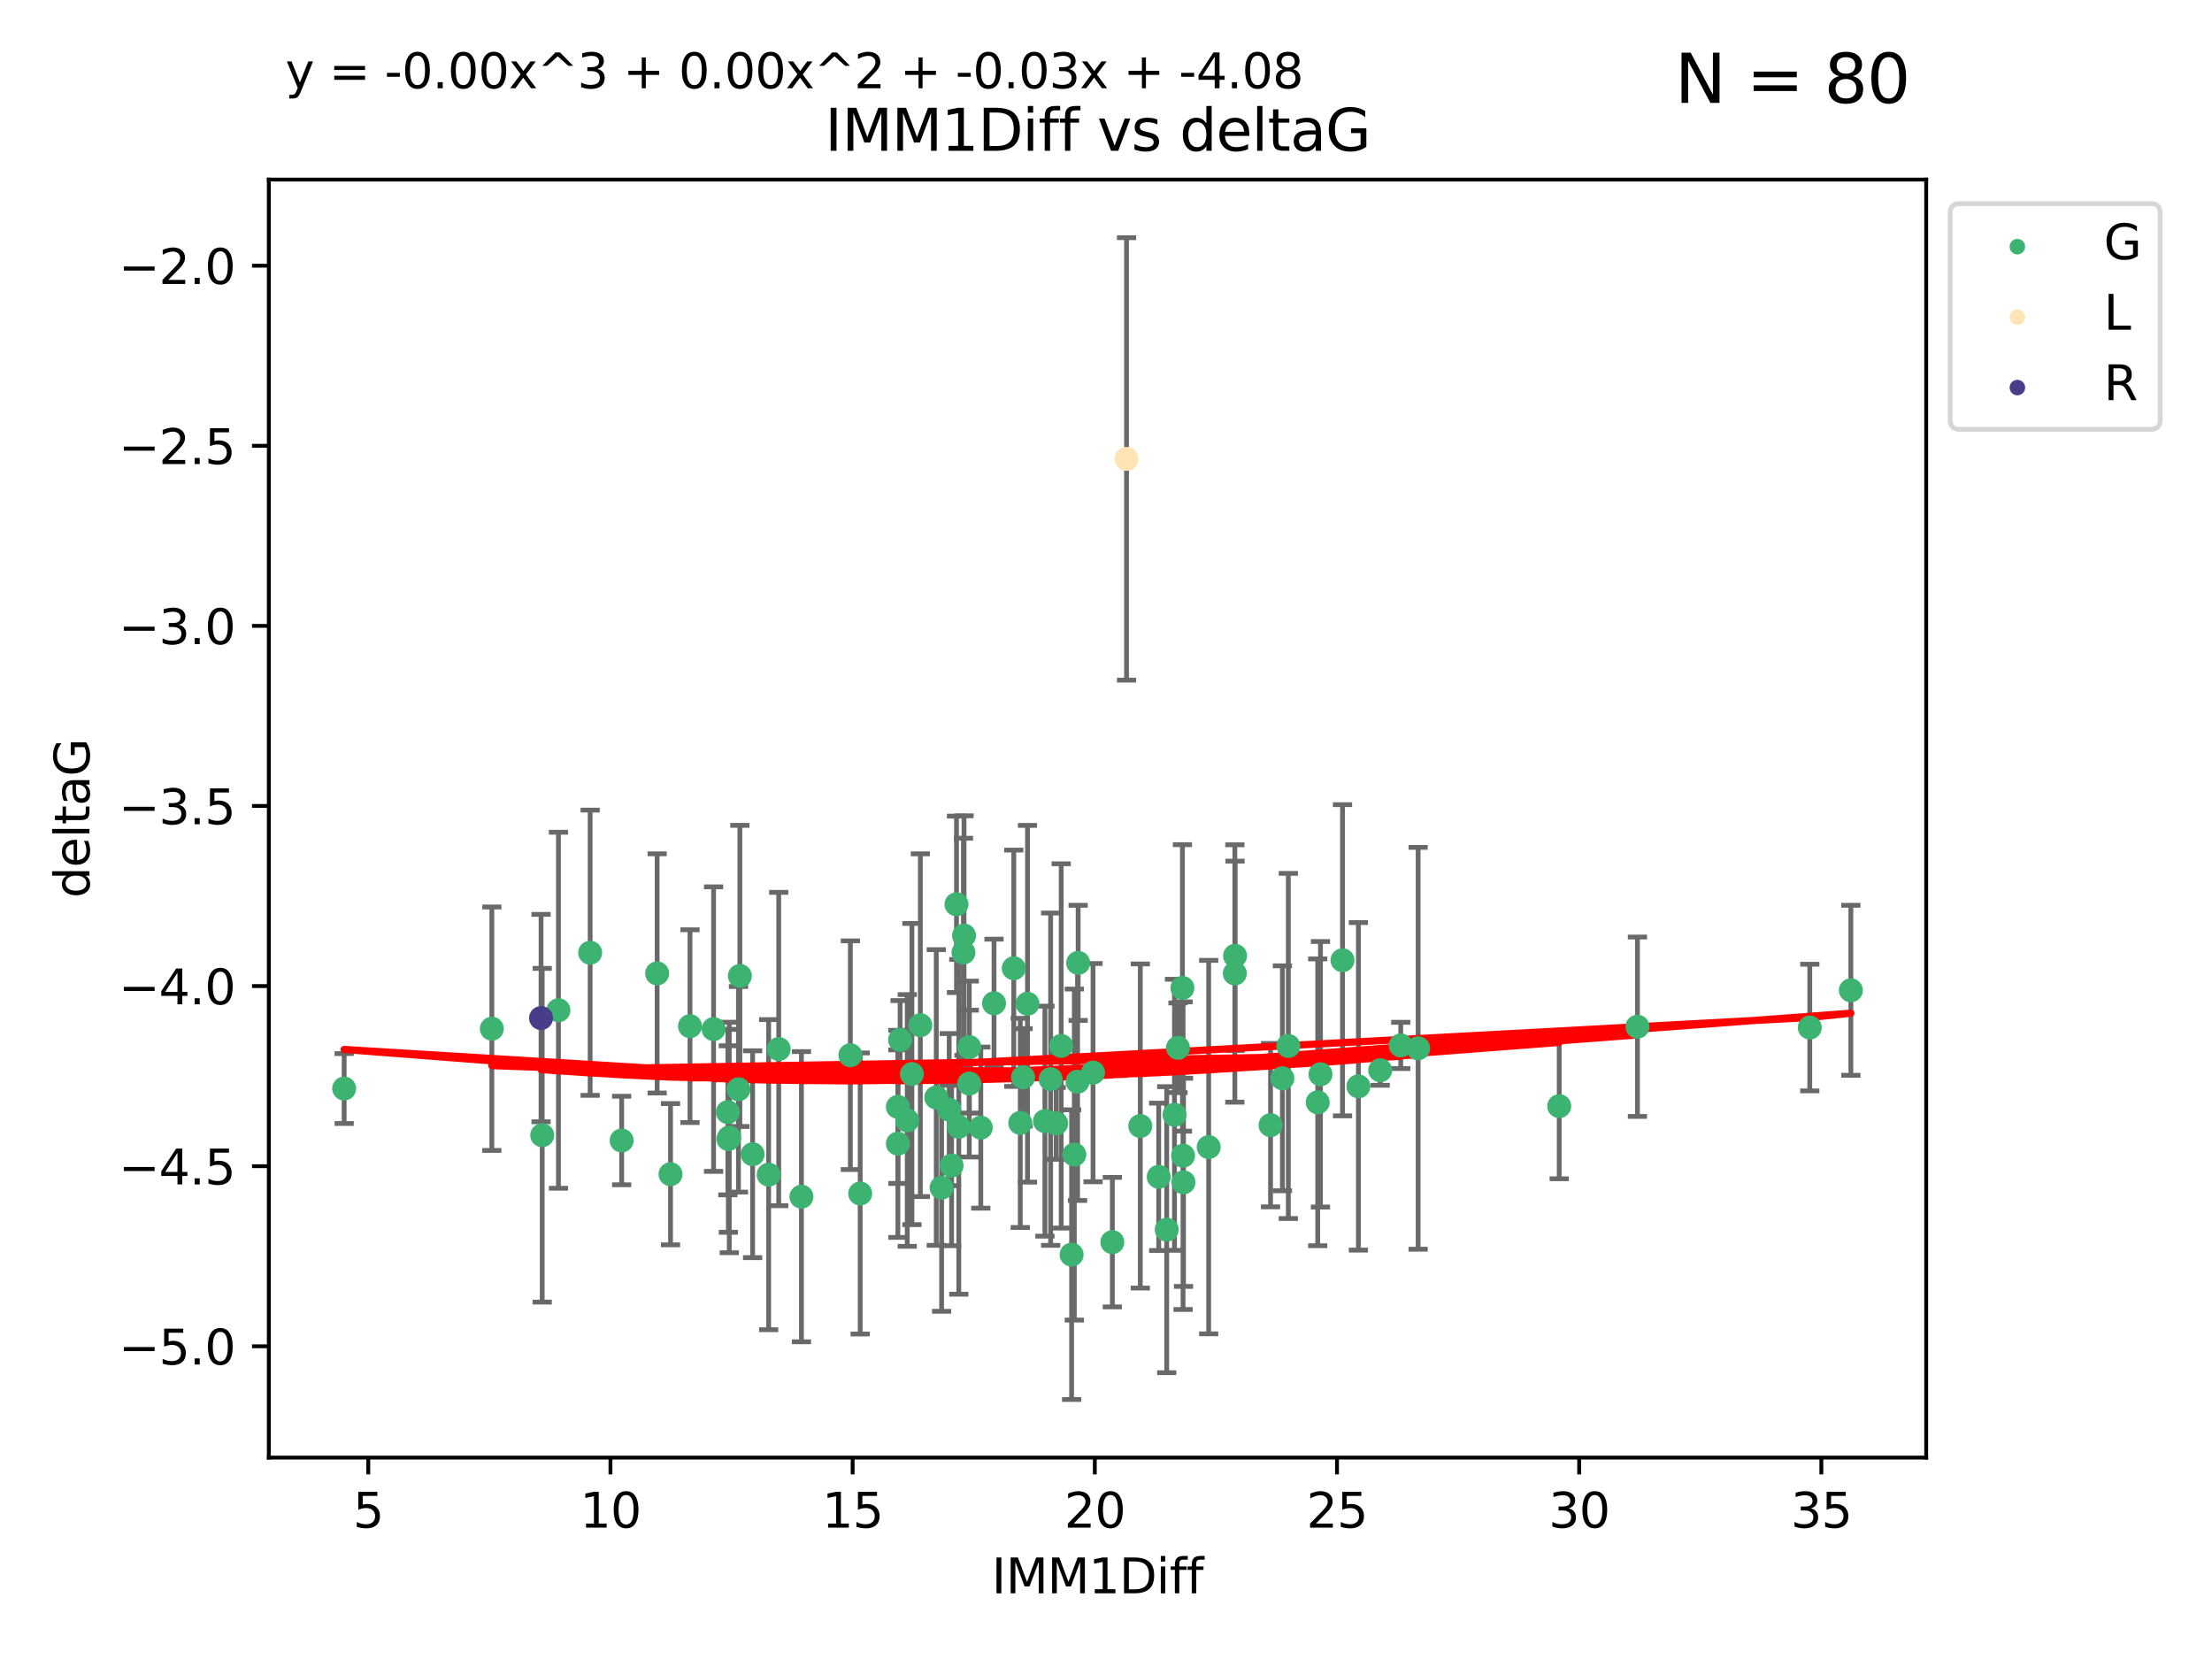 <?xml version="1.0" encoding="utf-8" standalone="no"?>
<!DOCTYPE svg PUBLIC "-//W3C//DTD SVG 1.1//EN"
  "http://www.w3.org/Graphics/SVG/1.1/DTD/svg11.dtd">
<svg xmlns:xlink="http://www.w3.org/1999/xlink" width="460.8pt" height="345.6pt" viewBox="0 0 460.8 345.6" xmlns="http://www.w3.org/2000/svg" version="1.1">
 <defs>
  <style type="text/css">*{stroke-linejoin: round; stroke-linecap: butt}</style>
 </defs>
 <g id="figure_1">
  <g id="patch_1">
   <path d="M 0 345.6 
L 460.8 345.6 
L 460.8 0 
L 0 0 
z
" style="fill: #ffffff"/>
  </g>
  <g id="axes_1">
   <g id="patch_2">
    <path d="M 56 303.64 
L 401.26 303.64 
L 401.26 37.411 
L 56 37.411 
z
" style="fill: #ffffff"/>
   </g>
   <g id="PathCollection_1">
    <defs>
     <path id="m36d4ab1786" d="M 0 1.118 
C 0.297 1.118 0.581 1 0.791 0.791 
C 1 0.581 1.118 0.297 1.118 0 
C 1.118 -0.297 1 -0.581 0.791 -0.791 
C 0.581 -1 0.297 -1.118 0 -1.118 
C -0.297 -1.118 -0.581 -1 -0.791 -0.791 
C -1 -0.581 -1.118 -0.297 -1.118 0 
C -1.118 0.297 -1 0.581 -0.791 0.791 
C -0.581 1 -0.297 1.118 0 1.118 
z
" style="stroke: #3cb371"/>
    </defs>
    <g clip-path="url(#pad144239aa)">
     <use xlink:href="#m36d4ab1786" x="151.92" y="236.954" style="fill: #3cb371; stroke: #3cb371"/>
     <use xlink:href="#m36d4ab1786" x="71.694" y="226.763" style="fill: #3cb371; stroke: #3cb371"/>
     <use xlink:href="#m36d4ab1786" x="179.194" y="248.626" style="fill: #3cb371; stroke: #3cb371"/>
     <use xlink:href="#m36d4ab1786" x="139.681" y="244.608" style="fill: #3cb371; stroke: #3cb371"/>
     <use xlink:href="#m36d4ab1786" x="129.5" y="237.59" style="fill: #3cb371; stroke: #3cb371"/>
     <use xlink:href="#m36d4ab1786" x="116.332" y="210.453" style="fill: #3cb371; stroke: #3cb371"/>
     <use xlink:href="#m36d4ab1786" x="189.001" y="233.41" style="fill: #3cb371; stroke: #3cb371"/>
     <use xlink:href="#m36d4ab1786" x="102.458" y="214.299" style="fill: #3cb371; stroke: #3cb371"/>
     <use xlink:href="#m36d4ab1786" x="223.237" y="261.364" style="fill: #3cb371; stroke: #3cb371"/>
     <use xlink:href="#m36d4ab1786" x="223.802" y="240.517" style="fill: #3cb371; stroke: #3cb371"/>
     <use xlink:href="#m36d4ab1786" x="275.08" y="223.792" style="fill: #3cb371; stroke: #3cb371"/>
     <use xlink:href="#m36d4ab1786" x="217.677" y="233.556" style="fill: #3cb371; stroke: #3cb371"/>
     <use xlink:href="#m36d4ab1786" x="153.837" y="226.922" style="fill: #3cb371; stroke: #3cb371"/>
     <use xlink:href="#m36d4ab1786" x="195.045" y="228.63" style="fill: #3cb371; stroke: #3cb371"/>
     <use xlink:href="#m36d4ab1786" x="198.234" y="242.809" style="fill: #3cb371; stroke: #3cb371"/>
     <use xlink:href="#m36d4ab1786" x="291.799" y="217.779" style="fill: #3cb371; stroke: #3cb371"/>
     <use xlink:href="#m36d4ab1786" x="160.123" y="244.702" style="fill: #3cb371; stroke: #3cb371"/>
     <use xlink:href="#m36d4ab1786" x="177.145" y="219.819" style="fill: #3cb371; stroke: #3cb371"/>
     <use xlink:href="#m36d4ab1786" x="212.541" y="233.922" style="fill: #3cb371; stroke: #3cb371"/>
     <use xlink:href="#m36d4ab1786" x="196.155" y="247.414" style="fill: #3cb371; stroke: #3cb371"/>
     <use xlink:href="#m36d4ab1786" x="279.671" y="200.037" style="fill: #3cb371; stroke: #3cb371"/>
     <use xlink:href="#m36d4ab1786" x="246.323" y="205.796" style="fill: #3cb371; stroke: #3cb371"/>
     <use xlink:href="#m36d4ab1786" x="187.508" y="216.617" style="fill: #3cb371; stroke: #3cb371"/>
     <use xlink:href="#m36d4ab1786" x="268.38" y="217.892" style="fill: #3cb371; stroke: #3cb371"/>
     <use xlink:href="#m36d4ab1786" x="191.725" y="213.569" style="fill: #3cb371; stroke: #3cb371"/>
     <use xlink:href="#m36d4ab1786" x="187.044" y="230.58" style="fill: #3cb371; stroke: #3cb371"/>
     <use xlink:href="#m36d4ab1786" x="213.127" y="224.431" style="fill: #3cb371; stroke: #3cb371"/>
     <use xlink:href="#m36d4ab1786" x="214.045" y="209.102" style="fill: #3cb371; stroke: #3cb371"/>
     <use xlink:href="#m36d4ab1786" x="148.651" y="214.379" style="fill: #3cb371; stroke: #3cb371"/>
     <use xlink:href="#m36d4ab1786" x="237.545" y="234.564" style="fill: #3cb371; stroke: #3cb371"/>
     <use xlink:href="#m36d4ab1786" x="287.521" y="222.952" style="fill: #3cb371; stroke: #3cb371"/>
     <use xlink:href="#m36d4ab1786" x="218.868" y="224.816" style="fill: #3cb371; stroke: #3cb371"/>
     <use xlink:href="#m36d4ab1786" x="251.792" y="238.96" style="fill: #3cb371; stroke: #3cb371"/>
     <use xlink:href="#m36d4ab1786" x="282.98" y="226.305" style="fill: #3cb371; stroke: #3cb371"/>
     <use xlink:href="#m36d4ab1786" x="274.505" y="229.632" style="fill: #3cb371; stroke: #3cb371"/>
     <use xlink:href="#m36d4ab1786" x="246.454" y="240.749" style="fill: #3cb371; stroke: #3cb371"/>
     <use xlink:href="#m36d4ab1786" x="246.545" y="246.3" style="fill: #3cb371; stroke: #3cb371"/>
     <use xlink:href="#m36d4ab1786" x="112.952" y="236.491" style="fill: #3cb371; stroke: #3cb371"/>
     <use xlink:href="#m36d4ab1786" x="243.044" y="256.167" style="fill: #3cb371; stroke: #3cb371"/>
     <use xlink:href="#m36d4ab1786" x="264.677" y="234.388" style="fill: #3cb371; stroke: #3cb371"/>
     <use xlink:href="#m36d4ab1786" x="220.028" y="234.028" style="fill: #3cb371; stroke: #3cb371"/>
     <use xlink:href="#m36d4ab1786" x="156.783" y="240.444" style="fill: #3cb371; stroke: #3cb371"/>
     <use xlink:href="#m36d4ab1786" x="151.728" y="237.282" style="fill: #3cb371; stroke: #3cb371"/>
     <use xlink:href="#m36d4ab1786" x="201.916" y="218.127" style="fill: #3cb371; stroke: #3cb371"/>
     <use xlink:href="#m36d4ab1786" x="197.739" y="231.156" style="fill: #3cb371; stroke: #3cb371"/>
     <use xlink:href="#m36d4ab1786" x="224.478" y="225.339" style="fill: #3cb371; stroke: #3cb371"/>
     <use xlink:href="#m36d4ab1786" x="204.318" y="234.904" style="fill: #3cb371; stroke: #3cb371"/>
     <use xlink:href="#m36d4ab1786" x="224.599" y="200.587" style="fill: #3cb371; stroke: #3cb371"/>
     <use xlink:href="#m36d4ab1786" x="231.723" y="258.76" style="fill: #3cb371; stroke: #3cb371"/>
     <use xlink:href="#m36d4ab1786" x="199.737" y="234.738" style="fill: #3cb371; stroke: #3cb371"/>
     <use xlink:href="#m36d4ab1786" x="241.379" y="245.152" style="fill: #3cb371; stroke: #3cb371"/>
     <use xlink:href="#m36d4ab1786" x="324.814" y="230.43" style="fill: #3cb371; stroke: #3cb371"/>
     <use xlink:href="#m36d4ab1786" x="245.395" y="218.275" style="fill: #3cb371; stroke: #3cb371"/>
     <use xlink:href="#m36d4ab1786" x="136.896" y="202.774" style="fill: #3cb371; stroke: #3cb371"/>
     <use xlink:href="#m36d4ab1786" x="189.97" y="223.744" style="fill: #3cb371; stroke: #3cb371"/>
     <use xlink:href="#m36d4ab1786" x="201.916" y="225.728" style="fill: #3cb371; stroke: #3cb371"/>
     <use xlink:href="#m36d4ab1786" x="207.073" y="209.004" style="fill: #3cb371; stroke: #3cb371"/>
     <use xlink:href="#m36d4ab1786" x="267.149" y="224.627" style="fill: #3cb371; stroke: #3cb371"/>
     <use xlink:href="#m36d4ab1786" x="166.954" y="249.291" style="fill: #3cb371; stroke: #3cb371"/>
     <use xlink:href="#m36d4ab1786" x="200.827" y="194.896" style="fill: #3cb371; stroke: #3cb371"/>
     <use xlink:href="#m36d4ab1786" x="385.566" y="206.296" style="fill: #3cb371; stroke: #3cb371"/>
     <use xlink:href="#m36d4ab1786" x="377.01" y="214.055" style="fill: #3cb371; stroke: #3cb371"/>
     <use xlink:href="#m36d4ab1786" x="143.737" y="213.771" style="fill: #3cb371; stroke: #3cb371"/>
     <use xlink:href="#m36d4ab1786" x="187.044" y="238.239" style="fill: #3cb371; stroke: #3cb371"/>
     <use xlink:href="#m36d4ab1786" x="244.668" y="232.232" style="fill: #3cb371; stroke: #3cb371"/>
     <use xlink:href="#m36d4ab1786" x="199.253" y="188.383" style="fill: #3cb371; stroke: #3cb371"/>
     <use xlink:href="#m36d4ab1786" x="227.697" y="223.448" style="fill: #3cb371; stroke: #3cb371"/>
     <use xlink:href="#m36d4ab1786" x="341.109" y="213.883" style="fill: #3cb371; stroke: #3cb371"/>
     <use xlink:href="#m36d4ab1786" x="211.189" y="201.702" style="fill: #3cb371; stroke: #3cb371"/>
     <use xlink:href="#m36d4ab1786" x="200.706" y="198.414" style="fill: #3cb371; stroke: #3cb371"/>
     <use xlink:href="#m36d4ab1786" x="257.24" y="202.79" style="fill: #3cb371; stroke: #3cb371"/>
     <use xlink:href="#m36d4ab1786" x="221.067" y="217.882" style="fill: #3cb371; stroke: #3cb371"/>
     <use xlink:href="#m36d4ab1786" x="257.281" y="199.107" style="fill: #3cb371; stroke: #3cb371"/>
     <use xlink:href="#m36d4ab1786" x="154.13" y="203.299" style="fill: #3cb371; stroke: #3cb371"/>
     <use xlink:href="#m36d4ab1786" x="151.627" y="231.676" style="fill: #3cb371; stroke: #3cb371"/>
     <use xlink:href="#m36d4ab1786" x="162.222" y="218.529" style="fill: #3cb371; stroke: #3cb371"/>
     <use xlink:href="#m36d4ab1786" x="295.421" y="218.379" style="fill: #3cb371; stroke: #3cb371"/>
     <use xlink:href="#m36d4ab1786" x="122.941" y="198.471" style="fill: #3cb371; stroke: #3cb371"/>
    </g>
   </g>
   <g id="PathCollection_2">
    <defs>
     <path id="m34774059ef" d="M 0 1.118 
C 0.297 1.118 0.581 1 0.791 0.791 
C 1 0.581 1.118 0.297 1.118 0 
C 1.118 -0.297 1 -0.581 0.791 -0.791 
C 0.581 -1 0.297 -1.118 0 -1.118 
C -0.297 -1.118 -0.581 -1 -0.791 -0.791 
C -1 -0.581 -1.118 -0.297 -1.118 0 
C -1.118 0.297 -1 0.581 -0.791 0.791 
C -0.581 1 -0.297 1.118 0 1.118 
z
" style="stroke: #ffe4b5"/>
    </defs>
    <g clip-path="url(#pad144239aa)">
     <use xlink:href="#m34774059ef" x="234.679" y="95.596" style="fill: #ffe4b5; stroke: #ffe4b5"/>
    </g>
   </g>
   <g id="PathCollection_3">
    <defs>
     <path id="m20169b8909" d="M 0 1.118 
C 0.297 1.118 0.581 1 0.791 0.791 
C 1 0.581 1.118 0.297 1.118 0 
C 1.118 -0.297 1 -0.581 0.791 -0.791 
C 0.581 -1 0.297 -1.118 0 -1.118 
C -0.297 -1.118 -0.581 -1 -0.791 -0.791 
C -1 -0.581 -1.118 -0.297 -1.118 0 
C -1.118 0.297 -1 0.581 -0.791 0.791 
C -0.581 1 -0.297 1.118 0 1.118 
z
" style="stroke: #483d8b"/>
    </defs>
    <g clip-path="url(#pad144239aa)">
     <use xlink:href="#m20169b8909" x="112.71" y="212.083" style="fill: #483d8b; stroke: #483d8b"/>
    </g>
   </g>
   <g id="matplotlib.axis_1">
    <g id="xtick_1">
     <g id="line2d_1">
      <defs>
       <path id="mb6e88381b8" d="M 0 0 
L 0 3.5 
" style="stroke: #000000; stroke-width: 0.8"/>
      </defs>
      <g>
       <use xlink:href="#mb6e88381b8" x="76.719" y="303.64" style="stroke: #000000; stroke-width: 0.8"/>
      </g>
     </g>
     <g id="text_1">
      <!-- 5 -->
      <g transform="translate(73.537 318.238)scale(0.1 -0.1)">
       <defs>
        <path id="DejaVuSans-35" d="M 691 4666 
L 3169 4666 
L 3169 4134 
L 1269 4134 
L 1269 2991 
Q 1406 3038 1543 3061 
Q 1681 3084 1819 3084 
Q 2600 3084 3056 2656 
Q 3513 2228 3513 1497 
Q 3513 744 3044 326 
Q 2575 -91 1722 -91 
Q 1428 -91 1123 -41 
Q 819 9 494 109 
L 494 744 
Q 775 591 1075 516 
Q 1375 441 1709 441 
Q 2250 441 2565 725 
Q 2881 1009 2881 1497 
Q 2881 1984 2565 2268 
Q 2250 2553 1709 2553 
Q 1456 2553 1204 2497 
Q 953 2441 691 2322 
L 691 4666 
z
" transform="scale(0.016)"/>
       </defs>
       <use xlink:href="#DejaVuSans-35"/>
      </g>
     </g>
    </g>
    <g id="xtick_2">
     <g id="line2d_2">
      <g>
       <use xlink:href="#mb6e88381b8" x="127.169" y="303.64" style="stroke: #000000; stroke-width: 0.8"/>
      </g>
     </g>
     <g id="text_2">
      <!-- 10 -->
      <g transform="translate(120.807 318.238)scale(0.1 -0.1)">
       <defs>
        <path id="DejaVuSans-31" d="M 794 531 
L 1825 531 
L 1825 4091 
L 703 3866 
L 703 4441 
L 1819 4666 
L 2450 4666 
L 2450 531 
L 3481 531 
L 3481 0 
L 794 0 
L 794 531 
z
" transform="scale(0.016)"/>
        <path id="DejaVuSans-30" d="M 2034 4250 
Q 1547 4250 1301 3770 
Q 1056 3291 1056 2328 
Q 1056 1369 1301 889 
Q 1547 409 2034 409 
Q 2525 409 2770 889 
Q 3016 1369 3016 2328 
Q 3016 3291 2770 3770 
Q 2525 4250 2034 4250 
z
M 2034 4750 
Q 2819 4750 3233 4129 
Q 3647 3509 3647 2328 
Q 3647 1150 3233 529 
Q 2819 -91 2034 -91 
Q 1250 -91 836 529 
Q 422 1150 422 2328 
Q 422 3509 836 4129 
Q 1250 4750 2034 4750 
z
" transform="scale(0.016)"/>
       </defs>
       <use xlink:href="#DejaVuSans-31"/>
       <use xlink:href="#DejaVuSans-30" x="63.623"/>
      </g>
     </g>
    </g>
    <g id="xtick_3">
     <g id="line2d_3">
      <g>
       <use xlink:href="#mb6e88381b8" x="177.62" y="303.64" style="stroke: #000000; stroke-width: 0.8"/>
      </g>
     </g>
     <g id="text_3">
      <!-- 15 -->
      <g transform="translate(171.257 318.238)scale(0.1 -0.1)">
       <use xlink:href="#DejaVuSans-31"/>
       <use xlink:href="#DejaVuSans-35" x="63.623"/>
      </g>
     </g>
    </g>
    <g id="xtick_4">
     <g id="line2d_4">
      <g>
       <use xlink:href="#mb6e88381b8" x="228.07" y="303.64" style="stroke: #000000; stroke-width: 0.8"/>
      </g>
     </g>
     <g id="text_4">
      <!-- 20 -->
      <g transform="translate(221.707 318.238)scale(0.1 -0.1)">
       <defs>
        <path id="DejaVuSans-32" d="M 1228 531 
L 3431 531 
L 3431 0 
L 469 0 
L 469 531 
Q 828 903 1448 1529 
Q 2069 2156 2228 2338 
Q 2531 2678 2651 2914 
Q 2772 3150 2772 3378 
Q 2772 3750 2511 3984 
Q 2250 4219 1831 4219 
Q 1534 4219 1204 4116 
Q 875 4013 500 3803 
L 500 4441 
Q 881 4594 1212 4672 
Q 1544 4750 1819 4750 
Q 2544 4750 2975 4387 
Q 3406 4025 3406 3419 
Q 3406 3131 3298 2873 
Q 3191 2616 2906 2266 
Q 2828 2175 2409 1742 
Q 1991 1309 1228 531 
z
" transform="scale(0.016)"/>
       </defs>
       <use xlink:href="#DejaVuSans-32"/>
       <use xlink:href="#DejaVuSans-30" x="63.623"/>
      </g>
     </g>
    </g>
    <g id="xtick_5">
     <g id="line2d_5">
      <g>
       <use xlink:href="#mb6e88381b8" x="278.52" y="303.64" style="stroke: #000000; stroke-width: 0.8"/>
      </g>
     </g>
     <g id="text_5">
      <!-- 25 -->
      <g transform="translate(272.158 318.238)scale(0.1 -0.1)">
       <use xlink:href="#DejaVuSans-32"/>
       <use xlink:href="#DejaVuSans-35" x="63.623"/>
      </g>
     </g>
    </g>
    <g id="xtick_6">
     <g id="line2d_6">
      <g>
       <use xlink:href="#mb6e88381b8" x="328.971" y="303.64" style="stroke: #000000; stroke-width: 0.8"/>
      </g>
     </g>
     <g id="text_6">
      <!-- 30 -->
      <g transform="translate(322.608 318.238)scale(0.1 -0.1)">
       <defs>
        <path id="DejaVuSans-33" d="M 2597 2516 
Q 3050 2419 3304 2112 
Q 3559 1806 3559 1356 
Q 3559 666 3084 287 
Q 2609 -91 1734 -91 
Q 1441 -91 1130 -33 
Q 819 25 488 141 
L 488 750 
Q 750 597 1062 519 
Q 1375 441 1716 441 
Q 2309 441 2620 675 
Q 2931 909 2931 1356 
Q 2931 1769 2642 2001 
Q 2353 2234 1838 2234 
L 1294 2234 
L 1294 2753 
L 1863 2753 
Q 2328 2753 2575 2939 
Q 2822 3125 2822 3475 
Q 2822 3834 2567 4026 
Q 2313 4219 1838 4219 
Q 1578 4219 1281 4162 
Q 984 4106 628 3988 
L 628 4550 
Q 988 4650 1302 4700 
Q 1616 4750 1894 4750 
Q 2613 4750 3031 4423 
Q 3450 4097 3450 3541 
Q 3450 3153 3228 2886 
Q 3006 2619 2597 2516 
z
" transform="scale(0.016)"/>
       </defs>
       <use xlink:href="#DejaVuSans-33"/>
       <use xlink:href="#DejaVuSans-30" x="63.623"/>
      </g>
     </g>
    </g>
    <g id="xtick_7">
     <g id="line2d_7">
      <g>
       <use xlink:href="#mb6e88381b8" x="379.421" y="303.64" style="stroke: #000000; stroke-width: 0.8"/>
      </g>
     </g>
     <g id="text_7">
      <!-- 35 -->
      <g transform="translate(373.059 318.238)scale(0.1 -0.1)">
       <use xlink:href="#DejaVuSans-33"/>
       <use xlink:href="#DejaVuSans-35" x="63.623"/>
      </g>
     </g>
    </g>
    <g id="text_8">
     <!-- IMM1Diff -->
     <g transform="translate(206.586 331.917)scale(0.1 -0.1)">
      <defs>
       <path id="DejaVuSans-49" d="M 628 4666 
L 1259 4666 
L 1259 0 
L 628 0 
L 628 4666 
z
" transform="scale(0.016)"/>
       <path id="DejaVuSans-4d" d="M 628 4666 
L 1569 4666 
L 2759 1491 
L 3956 4666 
L 4897 4666 
L 4897 0 
L 4281 0 
L 4281 4097 
L 3078 897 
L 2444 897 
L 1241 4097 
L 1241 0 
L 628 0 
L 628 4666 
z
" transform="scale(0.016)"/>
       <path id="DejaVuSans-44" d="M 1259 4147 
L 1259 519 
L 2022 519 
Q 2988 519 3436 956 
Q 3884 1394 3884 2338 
Q 3884 3275 3436 3711 
Q 2988 4147 2022 4147 
L 1259 4147 
z
M 628 4666 
L 1925 4666 
Q 3281 4666 3915 4102 
Q 4550 3538 4550 2338 
Q 4550 1131 3912 565 
Q 3275 0 1925 0 
L 628 0 
L 628 4666 
z
" transform="scale(0.016)"/>
       <path id="DejaVuSans-69" d="M 603 3500 
L 1178 3500 
L 1178 0 
L 603 0 
L 603 3500 
z
M 603 4863 
L 1178 4863 
L 1178 4134 
L 603 4134 
L 603 4863 
z
" transform="scale(0.016)"/>
       <path id="DejaVuSans-66" d="M 2375 4863 
L 2375 4384 
L 1825 4384 
Q 1516 4384 1395 4259 
Q 1275 4134 1275 3809 
L 1275 3500 
L 2222 3500 
L 2222 3053 
L 1275 3053 
L 1275 0 
L 697 0 
L 697 3053 
L 147 3053 
L 147 3500 
L 697 3500 
L 697 3744 
Q 697 4328 969 4595 
Q 1241 4863 1831 4863 
L 2375 4863 
z
" transform="scale(0.016)"/>
      </defs>
      <use xlink:href="#DejaVuSans-49"/>
      <use xlink:href="#DejaVuSans-4d" x="29.492"/>
      <use xlink:href="#DejaVuSans-4d" x="115.771"/>
      <use xlink:href="#DejaVuSans-31" x="202.051"/>
      <use xlink:href="#DejaVuSans-44" x="265.674"/>
      <use xlink:href="#DejaVuSans-69" x="342.676"/>
      <use xlink:href="#DejaVuSans-66" x="370.459"/>
      <use xlink:href="#DejaVuSans-66" x="405.664"/>
     </g>
    </g>
   </g>
   <g id="matplotlib.axis_2">
    <g id="ytick_1">
     <g id="line2d_8">
      <defs>
       <path id="mb0af00bb82" d="M 0 0 
L -3.5 0 
" style="stroke: #000000; stroke-width: 0.8"/>
      </defs>
      <g>
       <use xlink:href="#mb0af00bb82" x="56" y="280.452" style="stroke: #000000; stroke-width: 0.8"/>
      </g>
     </g>
     <g id="text_9">
      <!-- −5.0 -->
      <g transform="translate(24.717 284.251)scale(0.1 -0.1)">
       <defs>
        <path id="DejaVuSans-2212" d="M 678 2272 
L 4684 2272 
L 4684 1741 
L 678 1741 
L 678 2272 
z
" transform="scale(0.016)"/>
        <path id="DejaVuSans-2e" d="M 684 794 
L 1344 794 
L 1344 0 
L 684 0 
L 684 794 
z
" transform="scale(0.016)"/>
       </defs>
       <use xlink:href="#DejaVuSans-2212"/>
       <use xlink:href="#DejaVuSans-35" x="83.789"/>
       <use xlink:href="#DejaVuSans-2e" x="147.412"/>
       <use xlink:href="#DejaVuSans-30" x="179.199"/>
      </g>
     </g>
    </g>
    <g id="ytick_2">
     <g id="line2d_9">
      <g>
       <use xlink:href="#mb0af00bb82" x="56" y="242.935" style="stroke: #000000; stroke-width: 0.8"/>
      </g>
     </g>
     <g id="text_10">
      <!-- −4.5 -->
      <g transform="translate(24.717 246.735)scale(0.1 -0.1)">
       <defs>
        <path id="DejaVuSans-34" d="M 2419 4116 
L 825 1625 
L 2419 1625 
L 2419 4116 
z
M 2253 4666 
L 3047 4666 
L 3047 1625 
L 3713 1625 
L 3713 1100 
L 3047 1100 
L 3047 0 
L 2419 0 
L 2419 1100 
L 313 1100 
L 313 1709 
L 2253 4666 
z
" transform="scale(0.016)"/>
       </defs>
       <use xlink:href="#DejaVuSans-2212"/>
       <use xlink:href="#DejaVuSans-34" x="83.789"/>
       <use xlink:href="#DejaVuSans-2e" x="147.412"/>
       <use xlink:href="#DejaVuSans-35" x="179.199"/>
      </g>
     </g>
    </g>
    <g id="ytick_3">
     <g id="line2d_10">
      <g>
       <use xlink:href="#mb0af00bb82" x="56" y="205.419" style="stroke: #000000; stroke-width: 0.8"/>
      </g>
     </g>
     <g id="text_11">
      <!-- −4.0 -->
      <g transform="translate(24.717 209.218)scale(0.1 -0.1)">
       <use xlink:href="#DejaVuSans-2212"/>
       <use xlink:href="#DejaVuSans-34" x="83.789"/>
       <use xlink:href="#DejaVuSans-2e" x="147.412"/>
       <use xlink:href="#DejaVuSans-30" x="179.199"/>
      </g>
     </g>
    </g>
    <g id="ytick_4">
     <g id="line2d_11">
      <g>
       <use xlink:href="#mb0af00bb82" x="56" y="167.902" style="stroke: #000000; stroke-width: 0.8"/>
      </g>
     </g>
     <g id="text_12">
      <!-- −3.5 -->
      <g transform="translate(24.717 171.702)scale(0.1 -0.1)">
       <use xlink:href="#DejaVuSans-2212"/>
       <use xlink:href="#DejaVuSans-33" x="83.789"/>
       <use xlink:href="#DejaVuSans-2e" x="147.412"/>
       <use xlink:href="#DejaVuSans-35" x="179.199"/>
      </g>
     </g>
    </g>
    <g id="ytick_5">
     <g id="line2d_12">
      <g>
       <use xlink:href="#mb0af00bb82" x="56" y="130.386" style="stroke: #000000; stroke-width: 0.8"/>
      </g>
     </g>
     <g id="text_13">
      <!-- −3.0 -->
      <g transform="translate(24.717 134.185)scale(0.1 -0.1)">
       <use xlink:href="#DejaVuSans-2212"/>
       <use xlink:href="#DejaVuSans-33" x="83.789"/>
       <use xlink:href="#DejaVuSans-2e" x="147.412"/>
       <use xlink:href="#DejaVuSans-30" x="179.199"/>
      </g>
     </g>
    </g>
    <g id="ytick_6">
     <g id="line2d_13">
      <g>
       <use xlink:href="#mb0af00bb82" x="56" y="92.869" style="stroke: #000000; stroke-width: 0.8"/>
      </g>
     </g>
     <g id="text_14">
      <!-- −2.5 -->
      <g transform="translate(24.717 96.669)scale(0.1 -0.1)">
       <use xlink:href="#DejaVuSans-2212"/>
       <use xlink:href="#DejaVuSans-32" x="83.789"/>
       <use xlink:href="#DejaVuSans-2e" x="147.412"/>
       <use xlink:href="#DejaVuSans-35" x="179.199"/>
      </g>
     </g>
    </g>
    <g id="ytick_7">
     <g id="line2d_14">
      <g>
       <use xlink:href="#mb0af00bb82" x="56" y="55.353" style="stroke: #000000; stroke-width: 0.8"/>
      </g>
     </g>
     <g id="text_15">
      <!-- −2.0 -->
      <g transform="translate(24.717 59.152)scale(0.1 -0.1)">
       <use xlink:href="#DejaVuSans-2212"/>
       <use xlink:href="#DejaVuSans-32" x="83.789"/>
       <use xlink:href="#DejaVuSans-2e" x="147.412"/>
       <use xlink:href="#DejaVuSans-30" x="179.199"/>
      </g>
     </g>
    </g>
    <g id="text_16">
     <!-- deltaG -->
     <g transform="translate(18.637 187.064)rotate(-90)scale(0.1 -0.1)">
      <defs>
       <path id="DejaVuSans-64" d="M 2906 2969 
L 2906 4863 
L 3481 4863 
L 3481 0 
L 2906 0 
L 2906 525 
Q 2725 213 2448 61 
Q 2172 -91 1784 -91 
Q 1150 -91 751 415 
Q 353 922 353 1747 
Q 353 2572 751 3078 
Q 1150 3584 1784 3584 
Q 2172 3584 2448 3432 
Q 2725 3281 2906 2969 
z
M 947 1747 
Q 947 1113 1208 752 
Q 1469 391 1925 391 
Q 2381 391 2643 752 
Q 2906 1113 2906 1747 
Q 2906 2381 2643 2742 
Q 2381 3103 1925 3103 
Q 1469 3103 1208 2742 
Q 947 2381 947 1747 
z
" transform="scale(0.016)"/>
       <path id="DejaVuSans-65" d="M 3597 1894 
L 3597 1613 
L 953 1613 
Q 991 1019 1311 708 
Q 1631 397 2203 397 
Q 2534 397 2845 478 
Q 3156 559 3463 722 
L 3463 178 
Q 3153 47 2828 -22 
Q 2503 -91 2169 -91 
Q 1331 -91 842 396 
Q 353 884 353 1716 
Q 353 2575 817 3079 
Q 1281 3584 2069 3584 
Q 2775 3584 3186 3129 
Q 3597 2675 3597 1894 
z
M 3022 2063 
Q 3016 2534 2758 2815 
Q 2500 3097 2075 3097 
Q 1594 3097 1305 2825 
Q 1016 2553 972 2059 
L 3022 2063 
z
" transform="scale(0.016)"/>
       <path id="DejaVuSans-6c" d="M 603 4863 
L 1178 4863 
L 1178 0 
L 603 0 
L 603 4863 
z
" transform="scale(0.016)"/>
       <path id="DejaVuSans-74" d="M 1172 4494 
L 1172 3500 
L 2356 3500 
L 2356 3053 
L 1172 3053 
L 1172 1153 
Q 1172 725 1289 603 
Q 1406 481 1766 481 
L 2356 481 
L 2356 0 
L 1766 0 
Q 1100 0 847 248 
Q 594 497 594 1153 
L 594 3053 
L 172 3053 
L 172 3500 
L 594 3500 
L 594 4494 
L 1172 4494 
z
" transform="scale(0.016)"/>
       <path id="DejaVuSans-61" d="M 2194 1759 
Q 1497 1759 1228 1600 
Q 959 1441 959 1056 
Q 959 750 1161 570 
Q 1363 391 1709 391 
Q 2188 391 2477 730 
Q 2766 1069 2766 1631 
L 2766 1759 
L 2194 1759 
z
M 3341 1997 
L 3341 0 
L 2766 0 
L 2766 531 
Q 2569 213 2275 61 
Q 1981 -91 1556 -91 
Q 1019 -91 701 211 
Q 384 513 384 1019 
Q 384 1609 779 1909 
Q 1175 2209 1959 2209 
L 2766 2209 
L 2766 2266 
Q 2766 2663 2505 2880 
Q 2244 3097 1772 3097 
Q 1472 3097 1187 3025 
Q 903 2953 641 2809 
L 641 3341 
Q 956 3463 1253 3523 
Q 1550 3584 1831 3584 
Q 2591 3584 2966 3190 
Q 3341 2797 3341 1997 
z
" transform="scale(0.016)"/>
       <path id="DejaVuSans-47" d="M 3809 666 
L 3809 1919 
L 2778 1919 
L 2778 2438 
L 4434 2438 
L 4434 434 
Q 4069 175 3628 42 
Q 3188 -91 2688 -91 
Q 1594 -91 976 548 
Q 359 1188 359 2328 
Q 359 3472 976 4111 
Q 1594 4750 2688 4750 
Q 3144 4750 3555 4637 
Q 3966 4525 4313 4306 
L 4313 3634 
Q 3963 3931 3569 4081 
Q 3175 4231 2741 4231 
Q 1884 4231 1454 3753 
Q 1025 3275 1025 2328 
Q 1025 1384 1454 906 
Q 1884 428 2741 428 
Q 3075 428 3337 486 
Q 3600 544 3809 666 
z
" transform="scale(0.016)"/>
      </defs>
      <use xlink:href="#DejaVuSans-64"/>
      <use xlink:href="#DejaVuSans-65" x="63.477"/>
      <use xlink:href="#DejaVuSans-6c" x="125"/>
      <use xlink:href="#DejaVuSans-74" x="152.783"/>
      <use xlink:href="#DejaVuSans-61" x="191.992"/>
      <use xlink:href="#DejaVuSans-47" x="253.271"/>
     </g>
    </g>
   </g>
   <g id="LineCollection_1">
    <path d="M 151.92 260.967 
L 151.92 212.942 
" clip-path="url(#pad144239aa)" style="fill: none; stroke: #696969"/>
    <path d="M 71.694 234.046 
L 71.694 219.481 
" clip-path="url(#pad144239aa)" style="fill: none; stroke: #696969"/>
    <path d="M 179.194 277.9 
L 179.194 219.351 
" clip-path="url(#pad144239aa)" style="fill: none; stroke: #696969"/>
    <path d="M 139.681 259.318 
L 139.681 229.897 
" clip-path="url(#pad144239aa)" style="fill: none; stroke: #696969"/>
    <path d="M 129.5 246.809 
L 129.5 228.37 
" clip-path="url(#pad144239aa)" style="fill: none; stroke: #696969"/>
    <path d="M 116.332 247.532 
L 116.332 173.373 
" clip-path="url(#pad144239aa)" style="fill: none; stroke: #696969"/>
    <path d="M 189.001 259.626 
L 189.001 207.193 
" clip-path="url(#pad144239aa)" style="fill: none; stroke: #696969"/>
    <path d="M 102.458 239.658 
L 102.458 188.941 
" clip-path="url(#pad144239aa)" style="fill: none; stroke: #696969"/>
    <path d="M 223.237 291.539 
L 223.237 231.189 
" clip-path="url(#pad144239aa)" style="fill: none; stroke: #696969"/>
    <path d="M 223.802 274.994 
L 223.802 206.039 
" clip-path="url(#pad144239aa)" style="fill: none; stroke: #696969"/>
    <path d="M 275.08 251.448 
L 275.08 196.136 
" clip-path="url(#pad144239aa)" style="fill: none; stroke: #696969"/>
    <path d="M 217.677 257.513 
L 217.677 209.6 
" clip-path="url(#pad144239aa)" style="fill: none; stroke: #696969"/>
    <path d="M 153.837 248.336 
L 153.837 205.508 
" clip-path="url(#pad144239aa)" style="fill: none; stroke: #696969"/>
    <path d="M 195.045 259.429 
L 195.045 197.83 
" clip-path="url(#pad144239aa)" style="fill: none; stroke: #696969"/>
    <path d="M 198.234 259.508 
L 198.234 226.109 
" clip-path="url(#pad144239aa)" style="fill: none; stroke: #696969"/>
    <path d="M 291.799 222.596 
L 291.799 212.963 
" clip-path="url(#pad144239aa)" style="fill: none; stroke: #696969"/>
    <path d="M 160.123 277.003 
L 160.123 212.401 
" clip-path="url(#pad144239aa)" style="fill: none; stroke: #696969"/>
    <path d="M 177.145 243.64 
L 177.145 195.998 
" clip-path="url(#pad144239aa)" style="fill: none; stroke: #696969"/>
    <path d="M 212.541 255.707 
L 212.541 212.138 
" clip-path="url(#pad144239aa)" style="fill: none; stroke: #696969"/>
    <path d="M 196.155 273.167 
L 196.155 221.66 
" clip-path="url(#pad144239aa)" style="fill: none; stroke: #696969"/>
    <path d="M 279.671 232.452 
L 279.671 167.623 
" clip-path="url(#pad144239aa)" style="fill: none; stroke: #696969"/>
    <path d="M 246.323 235.634 
L 246.323 175.958 
" clip-path="url(#pad144239aa)" style="fill: none; stroke: #696969"/>
    <path d="M 187.508 224.792 
L 187.508 208.443 
" clip-path="url(#pad144239aa)" style="fill: none; stroke: #696969"/>
    <path d="M 268.38 253.838 
L 268.38 181.946 
" clip-path="url(#pad144239aa)" style="fill: none; stroke: #696969"/>
    <path d="M 191.725 249.269 
L 191.725 177.869 
" clip-path="url(#pad144239aa)" style="fill: none; stroke: #696969"/>
    <path d="M 187.044 246.533 
L 187.044 214.627 
" clip-path="url(#pad144239aa)" style="fill: none; stroke: #696969"/>
    <path d="M 213.127 234.579 
L 213.127 214.283 
" clip-path="url(#pad144239aa)" style="fill: none; stroke: #696969"/>
    <path d="M 214.045 246.258 
L 214.045 171.946 
" clip-path="url(#pad144239aa)" style="fill: none; stroke: #696969"/>
    <path d="M 148.651 244.017 
L 148.651 184.741 
" clip-path="url(#pad144239aa)" style="fill: none; stroke: #696969"/>
    <path d="M 237.545 268.325 
L 237.545 200.803 
" clip-path="url(#pad144239aa)" style="fill: none; stroke: #696969"/>
    <path d="M 287.521 226.082 
L 287.521 219.821 
" clip-path="url(#pad144239aa)" style="fill: none; stroke: #696969"/>
    <path d="M 218.868 259.432 
L 218.868 190.201 
" clip-path="url(#pad144239aa)" style="fill: none; stroke: #696969"/>
    <path d="M 251.792 277.859 
L 251.792 200.062 
" clip-path="url(#pad144239aa)" style="fill: none; stroke: #696969"/>
    <path d="M 282.98 260.421 
L 282.98 192.189 
" clip-path="url(#pad144239aa)" style="fill: none; stroke: #696969"/>
    <path d="M 274.505 259.501 
L 274.505 199.763 
" clip-path="url(#pad144239aa)" style="fill: none; stroke: #696969"/>
    <path d="M 246.454 272.789 
L 246.454 208.709 
" clip-path="url(#pad144239aa)" style="fill: none; stroke: #696969"/>
    <path d="M 246.545 267.986 
L 246.545 224.614 
" clip-path="url(#pad144239aa)" style="fill: none; stroke: #696969"/>
    <path d="M 112.952 271.25 
L 112.952 201.732 
" clip-path="url(#pad144239aa)" style="fill: none; stroke: #696969"/>
    <path d="M 243.044 285.964 
L 243.044 226.371 
" clip-path="url(#pad144239aa)" style="fill: none; stroke: #696969"/>
    <path d="M 264.677 251.407 
L 264.677 217.369 
" clip-path="url(#pad144239aa)" style="fill: none; stroke: #696969"/>
    <path d="M 220.028 241.505 
L 220.028 226.551 
" clip-path="url(#pad144239aa)" style="fill: none; stroke: #696969"/>
    <path d="M 156.783 261.992 
L 156.783 218.897 
" clip-path="url(#pad144239aa)" style="fill: none; stroke: #696969"/>
    <path d="M 151.728 256.71 
L 151.728 217.854 
" clip-path="url(#pad144239aa)" style="fill: none; stroke: #696969"/>
    <path d="M 201.916 231.873 
L 201.916 204.382 
" clip-path="url(#pad144239aa)" style="fill: none; stroke: #696969"/>
    <path d="M 197.739 247.002 
L 197.739 215.311 
" clip-path="url(#pad144239aa)" style="fill: none; stroke: #696969"/>
    <path d="M 224.478 250.082 
L 224.478 200.596 
" clip-path="url(#pad144239aa)" style="fill: none; stroke: #696969"/>
    <path d="M 204.318 251.685 
L 204.318 218.123 
" clip-path="url(#pad144239aa)" style="fill: none; stroke: #696969"/>
    <path d="M 224.599 212.582 
L 224.599 188.592 
" clip-path="url(#pad144239aa)" style="fill: none; stroke: #696969"/>
    <path d="M 231.723 272.248 
L 231.723 245.271 
" clip-path="url(#pad144239aa)" style="fill: none; stroke: #696969"/>
    <path d="M 199.737 269.607 
L 199.737 199.869 
" clip-path="url(#pad144239aa)" style="fill: none; stroke: #696969"/>
    <path d="M 241.379 260.499 
L 241.379 229.804 
" clip-path="url(#pad144239aa)" style="fill: none; stroke: #696969"/>
    <path d="M 324.814 245.56 
L 324.814 215.3 
" clip-path="url(#pad144239aa)" style="fill: none; stroke: #696969"/>
    <path d="M 245.395 227.617 
L 245.395 208.933 
" clip-path="url(#pad144239aa)" style="fill: none; stroke: #696969"/>
    <path d="M 136.896 227.688 
L 136.896 177.86 
" clip-path="url(#pad144239aa)" style="fill: none; stroke: #696969"/>
    <path d="M 189.97 255.11 
L 189.97 192.378 
" clip-path="url(#pad144239aa)" style="fill: none; stroke: #696969"/>
    <path d="M 201.916 241.021 
L 201.916 210.435 
" clip-path="url(#pad144239aa)" style="fill: none; stroke: #696969"/>
    <path d="M 207.073 222.367 
L 207.073 195.64 
" clip-path="url(#pad144239aa)" style="fill: none; stroke: #696969"/>
    <path d="M 267.149 248.059 
L 267.149 201.196 
" clip-path="url(#pad144239aa)" style="fill: none; stroke: #696969"/>
    <path d="M 166.954 279.521 
L 166.954 219.061 
" clip-path="url(#pad144239aa)" style="fill: none; stroke: #696969"/>
    <path d="M 200.827 219.843 
L 200.827 169.949 
" clip-path="url(#pad144239aa)" style="fill: none; stroke: #696969"/>
    <path d="M 385.566 224.007 
L 385.566 188.586 
" clip-path="url(#pad144239aa)" style="fill: none; stroke: #696969"/>
    <path d="M 377.01 227.244 
L 377.01 200.865 
" clip-path="url(#pad144239aa)" style="fill: none; stroke: #696969"/>
    <path d="M 143.737 233.85 
L 143.737 193.691 
" clip-path="url(#pad144239aa)" style="fill: none; stroke: #696969"/>
    <path d="M 187.044 257.771 
L 187.044 218.707 
" clip-path="url(#pad144239aa)" style="fill: none; stroke: #696969"/>
    <path d="M 244.668 260.464 
L 244.668 203.999 
" clip-path="url(#pad144239aa)" style="fill: none; stroke: #696969"/>
    <path d="M 199.253 206.758 
L 199.253 170.007 
" clip-path="url(#pad144239aa)" style="fill: none; stroke: #696969"/>
    <path d="M 227.697 246.177 
L 227.697 200.719 
" clip-path="url(#pad144239aa)" style="fill: none; stroke: #696969"/>
    <path d="M 341.109 232.565 
L 341.109 195.201 
" clip-path="url(#pad144239aa)" style="fill: none; stroke: #696969"/>
    <path d="M 211.189 226.318 
L 211.189 177.085 
" clip-path="url(#pad144239aa)" style="fill: none; stroke: #696969"/>
    <path d="M 200.706 222.207 
L 200.706 174.62 
" clip-path="url(#pad144239aa)" style="fill: none; stroke: #696969"/>
    <path d="M 257.24 229.602 
L 257.24 175.979 
" clip-path="url(#pad144239aa)" style="fill: none; stroke: #696969"/>
    <path d="M 221.067 255.823 
L 221.067 179.942 
" clip-path="url(#pad144239aa)" style="fill: none; stroke: #696969"/>
    <path d="M 257.281 218.828 
L 257.281 179.387 
" clip-path="url(#pad144239aa)" style="fill: none; stroke: #696969"/>
    <path d="M 154.13 234.664 
L 154.13 171.934 
" clip-path="url(#pad144239aa)" style="fill: none; stroke: #696969"/>
    <path d="M 151.627 248.915 
L 151.627 214.436 
" clip-path="url(#pad144239aa)" style="fill: none; stroke: #696969"/>
    <path d="M 162.222 251.166 
L 162.222 185.893 
" clip-path="url(#pad144239aa)" style="fill: none; stroke: #696969"/>
    <path d="M 295.421 260.236 
L 295.421 176.522 
" clip-path="url(#pad144239aa)" style="fill: none; stroke: #696969"/>
    <path d="M 122.941 228.184 
L 122.941 168.757 
" clip-path="url(#pad144239aa)" style="fill: none; stroke: #696969"/>
   </g>
   <g id="line2d_15">
    <defs>
     <path id="ma0b79e9df5" d="M 2 0 
L -2 -0 
" style="stroke: #696969"/>
    </defs>
    <g clip-path="url(#pad144239aa)">
     <use xlink:href="#ma0b79e9df5" x="151.92" y="260.967" style="fill: #696969; stroke: #696969"/>
     <use xlink:href="#ma0b79e9df5" x="71.694" y="234.046" style="fill: #696969; stroke: #696969"/>
     <use xlink:href="#ma0b79e9df5" x="179.194" y="277.9" style="fill: #696969; stroke: #696969"/>
     <use xlink:href="#ma0b79e9df5" x="139.681" y="259.318" style="fill: #696969; stroke: #696969"/>
     <use xlink:href="#ma0b79e9df5" x="129.5" y="246.809" style="fill: #696969; stroke: #696969"/>
     <use xlink:href="#ma0b79e9df5" x="116.332" y="247.532" style="fill: #696969; stroke: #696969"/>
     <use xlink:href="#ma0b79e9df5" x="189.001" y="259.626" style="fill: #696969; stroke: #696969"/>
     <use xlink:href="#ma0b79e9df5" x="102.458" y="239.658" style="fill: #696969; stroke: #696969"/>
     <use xlink:href="#ma0b79e9df5" x="223.237" y="291.539" style="fill: #696969; stroke: #696969"/>
     <use xlink:href="#ma0b79e9df5" x="223.802" y="274.994" style="fill: #696969; stroke: #696969"/>
     <use xlink:href="#ma0b79e9df5" x="275.08" y="251.448" style="fill: #696969; stroke: #696969"/>
     <use xlink:href="#ma0b79e9df5" x="217.677" y="257.513" style="fill: #696969; stroke: #696969"/>
     <use xlink:href="#ma0b79e9df5" x="153.837" y="248.336" style="fill: #696969; stroke: #696969"/>
     <use xlink:href="#ma0b79e9df5" x="195.045" y="259.429" style="fill: #696969; stroke: #696969"/>
     <use xlink:href="#ma0b79e9df5" x="198.234" y="259.508" style="fill: #696969; stroke: #696969"/>
     <use xlink:href="#ma0b79e9df5" x="291.799" y="222.596" style="fill: #696969; stroke: #696969"/>
     <use xlink:href="#ma0b79e9df5" x="160.123" y="277.003" style="fill: #696969; stroke: #696969"/>
     <use xlink:href="#ma0b79e9df5" x="177.145" y="243.64" style="fill: #696969; stroke: #696969"/>
     <use xlink:href="#ma0b79e9df5" x="212.541" y="255.707" style="fill: #696969; stroke: #696969"/>
     <use xlink:href="#ma0b79e9df5" x="196.155" y="273.167" style="fill: #696969; stroke: #696969"/>
     <use xlink:href="#ma0b79e9df5" x="279.671" y="232.452" style="fill: #696969; stroke: #696969"/>
     <use xlink:href="#ma0b79e9df5" x="246.323" y="235.634" style="fill: #696969; stroke: #696969"/>
     <use xlink:href="#ma0b79e9df5" x="187.508" y="224.792" style="fill: #696969; stroke: #696969"/>
     <use xlink:href="#ma0b79e9df5" x="268.38" y="253.838" style="fill: #696969; stroke: #696969"/>
     <use xlink:href="#ma0b79e9df5" x="191.725" y="249.269" style="fill: #696969; stroke: #696969"/>
     <use xlink:href="#ma0b79e9df5" x="187.044" y="246.533" style="fill: #696969; stroke: #696969"/>
     <use xlink:href="#ma0b79e9df5" x="213.127" y="234.579" style="fill: #696969; stroke: #696969"/>
     <use xlink:href="#ma0b79e9df5" x="214.045" y="246.258" style="fill: #696969; stroke: #696969"/>
     <use xlink:href="#ma0b79e9df5" x="148.651" y="244.017" style="fill: #696969; stroke: #696969"/>
     <use xlink:href="#ma0b79e9df5" x="237.545" y="268.325" style="fill: #696969; stroke: #696969"/>
     <use xlink:href="#ma0b79e9df5" x="287.521" y="226.082" style="fill: #696969; stroke: #696969"/>
     <use xlink:href="#ma0b79e9df5" x="218.868" y="259.432" style="fill: #696969; stroke: #696969"/>
     <use xlink:href="#ma0b79e9df5" x="251.792" y="277.859" style="fill: #696969; stroke: #696969"/>
     <use xlink:href="#ma0b79e9df5" x="282.98" y="260.421" style="fill: #696969; stroke: #696969"/>
     <use xlink:href="#ma0b79e9df5" x="274.505" y="259.501" style="fill: #696969; stroke: #696969"/>
     <use xlink:href="#ma0b79e9df5" x="246.454" y="272.789" style="fill: #696969; stroke: #696969"/>
     <use xlink:href="#ma0b79e9df5" x="246.545" y="267.986" style="fill: #696969; stroke: #696969"/>
     <use xlink:href="#ma0b79e9df5" x="112.952" y="271.25" style="fill: #696969; stroke: #696969"/>
     <use xlink:href="#ma0b79e9df5" x="243.044" y="285.964" style="fill: #696969; stroke: #696969"/>
     <use xlink:href="#ma0b79e9df5" x="264.677" y="251.407" style="fill: #696969; stroke: #696969"/>
     <use xlink:href="#ma0b79e9df5" x="220.028" y="241.505" style="fill: #696969; stroke: #696969"/>
     <use xlink:href="#ma0b79e9df5" x="156.783" y="261.992" style="fill: #696969; stroke: #696969"/>
     <use xlink:href="#ma0b79e9df5" x="151.728" y="256.71" style="fill: #696969; stroke: #696969"/>
     <use xlink:href="#ma0b79e9df5" x="201.916" y="231.873" style="fill: #696969; stroke: #696969"/>
     <use xlink:href="#ma0b79e9df5" x="197.739" y="247.002" style="fill: #696969; stroke: #696969"/>
     <use xlink:href="#ma0b79e9df5" x="224.478" y="250.082" style="fill: #696969; stroke: #696969"/>
     <use xlink:href="#ma0b79e9df5" x="204.318" y="251.685" style="fill: #696969; stroke: #696969"/>
     <use xlink:href="#ma0b79e9df5" x="224.599" y="212.582" style="fill: #696969; stroke: #696969"/>
     <use xlink:href="#ma0b79e9df5" x="231.723" y="272.248" style="fill: #696969; stroke: #696969"/>
     <use xlink:href="#ma0b79e9df5" x="199.737" y="269.607" style="fill: #696969; stroke: #696969"/>
     <use xlink:href="#ma0b79e9df5" x="241.379" y="260.499" style="fill: #696969; stroke: #696969"/>
     <use xlink:href="#ma0b79e9df5" x="324.814" y="245.56" style="fill: #696969; stroke: #696969"/>
     <use xlink:href="#ma0b79e9df5" x="245.395" y="227.617" style="fill: #696969; stroke: #696969"/>
     <use xlink:href="#ma0b79e9df5" x="136.896" y="227.688" style="fill: #696969; stroke: #696969"/>
     <use xlink:href="#ma0b79e9df5" x="189.97" y="255.11" style="fill: #696969; stroke: #696969"/>
     <use xlink:href="#ma0b79e9df5" x="201.916" y="241.021" style="fill: #696969; stroke: #696969"/>
     <use xlink:href="#ma0b79e9df5" x="207.073" y="222.367" style="fill: #696969; stroke: #696969"/>
     <use xlink:href="#ma0b79e9df5" x="267.149" y="248.059" style="fill: #696969; stroke: #696969"/>
     <use xlink:href="#ma0b79e9df5" x="166.954" y="279.521" style="fill: #696969; stroke: #696969"/>
     <use xlink:href="#ma0b79e9df5" x="200.827" y="219.843" style="fill: #696969; stroke: #696969"/>
     <use xlink:href="#ma0b79e9df5" x="385.566" y="224.007" style="fill: #696969; stroke: #696969"/>
     <use xlink:href="#ma0b79e9df5" x="377.01" y="227.244" style="fill: #696969; stroke: #696969"/>
     <use xlink:href="#ma0b79e9df5" x="143.737" y="233.85" style="fill: #696969; stroke: #696969"/>
     <use xlink:href="#ma0b79e9df5" x="187.044" y="257.771" style="fill: #696969; stroke: #696969"/>
     <use xlink:href="#ma0b79e9df5" x="244.668" y="260.464" style="fill: #696969; stroke: #696969"/>
     <use xlink:href="#ma0b79e9df5" x="199.253" y="206.758" style="fill: #696969; stroke: #696969"/>
     <use xlink:href="#ma0b79e9df5" x="227.697" y="246.177" style="fill: #696969; stroke: #696969"/>
     <use xlink:href="#ma0b79e9df5" x="341.109" y="232.565" style="fill: #696969; stroke: #696969"/>
     <use xlink:href="#ma0b79e9df5" x="211.189" y="226.318" style="fill: #696969; stroke: #696969"/>
     <use xlink:href="#ma0b79e9df5" x="200.706" y="222.207" style="fill: #696969; stroke: #696969"/>
     <use xlink:href="#ma0b79e9df5" x="257.24" y="229.602" style="fill: #696969; stroke: #696969"/>
     <use xlink:href="#ma0b79e9df5" x="221.067" y="255.823" style="fill: #696969; stroke: #696969"/>
     <use xlink:href="#ma0b79e9df5" x="257.281" y="218.828" style="fill: #696969; stroke: #696969"/>
     <use xlink:href="#ma0b79e9df5" x="154.13" y="234.664" style="fill: #696969; stroke: #696969"/>
     <use xlink:href="#ma0b79e9df5" x="151.627" y="248.915" style="fill: #696969; stroke: #696969"/>
     <use xlink:href="#ma0b79e9df5" x="162.222" y="251.166" style="fill: #696969; stroke: #696969"/>
     <use xlink:href="#ma0b79e9df5" x="295.421" y="260.236" style="fill: #696969; stroke: #696969"/>
     <use xlink:href="#ma0b79e9df5" x="122.941" y="228.184" style="fill: #696969; stroke: #696969"/>
    </g>
   </g>
   <g id="line2d_16">
    <g clip-path="url(#pad144239aa)">
     <use xlink:href="#ma0b79e9df5" x="151.92" y="212.942" style="fill: #696969; stroke: #696969"/>
     <use xlink:href="#ma0b79e9df5" x="71.694" y="219.481" style="fill: #696969; stroke: #696969"/>
     <use xlink:href="#ma0b79e9df5" x="179.194" y="219.351" style="fill: #696969; stroke: #696969"/>
     <use xlink:href="#ma0b79e9df5" x="139.681" y="229.897" style="fill: #696969; stroke: #696969"/>
     <use xlink:href="#ma0b79e9df5" x="129.5" y="228.37" style="fill: #696969; stroke: #696969"/>
     <use xlink:href="#ma0b79e9df5" x="116.332" y="173.373" style="fill: #696969; stroke: #696969"/>
     <use xlink:href="#ma0b79e9df5" x="189.001" y="207.193" style="fill: #696969; stroke: #696969"/>
     <use xlink:href="#ma0b79e9df5" x="102.458" y="188.941" style="fill: #696969; stroke: #696969"/>
     <use xlink:href="#ma0b79e9df5" x="223.237" y="231.189" style="fill: #696969; stroke: #696969"/>
     <use xlink:href="#ma0b79e9df5" x="223.802" y="206.039" style="fill: #696969; stroke: #696969"/>
     <use xlink:href="#ma0b79e9df5" x="275.08" y="196.136" style="fill: #696969; stroke: #696969"/>
     <use xlink:href="#ma0b79e9df5" x="217.677" y="209.6" style="fill: #696969; stroke: #696969"/>
     <use xlink:href="#ma0b79e9df5" x="153.837" y="205.508" style="fill: #696969; stroke: #696969"/>
     <use xlink:href="#ma0b79e9df5" x="195.045" y="197.83" style="fill: #696969; stroke: #696969"/>
     <use xlink:href="#ma0b79e9df5" x="198.234" y="226.109" style="fill: #696969; stroke: #696969"/>
     <use xlink:href="#ma0b79e9df5" x="291.799" y="212.963" style="fill: #696969; stroke: #696969"/>
     <use xlink:href="#ma0b79e9df5" x="160.123" y="212.401" style="fill: #696969; stroke: #696969"/>
     <use xlink:href="#ma0b79e9df5" x="177.145" y="195.998" style="fill: #696969; stroke: #696969"/>
     <use xlink:href="#ma0b79e9df5" x="212.541" y="212.138" style="fill: #696969; stroke: #696969"/>
     <use xlink:href="#ma0b79e9df5" x="196.155" y="221.66" style="fill: #696969; stroke: #696969"/>
     <use xlink:href="#ma0b79e9df5" x="279.671" y="167.623" style="fill: #696969; stroke: #696969"/>
     <use xlink:href="#ma0b79e9df5" x="246.323" y="175.958" style="fill: #696969; stroke: #696969"/>
     <use xlink:href="#ma0b79e9df5" x="187.508" y="208.443" style="fill: #696969; stroke: #696969"/>
     <use xlink:href="#ma0b79e9df5" x="268.38" y="181.946" style="fill: #696969; stroke: #696969"/>
     <use xlink:href="#ma0b79e9df5" x="191.725" y="177.869" style="fill: #696969; stroke: #696969"/>
     <use xlink:href="#ma0b79e9df5" x="187.044" y="214.627" style="fill: #696969; stroke: #696969"/>
     <use xlink:href="#ma0b79e9df5" x="213.127" y="214.283" style="fill: #696969; stroke: #696969"/>
     <use xlink:href="#ma0b79e9df5" x="214.045" y="171.946" style="fill: #696969; stroke: #696969"/>
     <use xlink:href="#ma0b79e9df5" x="148.651" y="184.741" style="fill: #696969; stroke: #696969"/>
     <use xlink:href="#ma0b79e9df5" x="237.545" y="200.803" style="fill: #696969; stroke: #696969"/>
     <use xlink:href="#ma0b79e9df5" x="287.521" y="219.821" style="fill: #696969; stroke: #696969"/>
     <use xlink:href="#ma0b79e9df5" x="218.868" y="190.201" style="fill: #696969; stroke: #696969"/>
     <use xlink:href="#ma0b79e9df5" x="251.792" y="200.062" style="fill: #696969; stroke: #696969"/>
     <use xlink:href="#ma0b79e9df5" x="282.98" y="192.189" style="fill: #696969; stroke: #696969"/>
     <use xlink:href="#ma0b79e9df5" x="274.505" y="199.763" style="fill: #696969; stroke: #696969"/>
     <use xlink:href="#ma0b79e9df5" x="246.454" y="208.709" style="fill: #696969; stroke: #696969"/>
     <use xlink:href="#ma0b79e9df5" x="246.545" y="224.614" style="fill: #696969; stroke: #696969"/>
     <use xlink:href="#ma0b79e9df5" x="112.952" y="201.732" style="fill: #696969; stroke: #696969"/>
     <use xlink:href="#ma0b79e9df5" x="243.044" y="226.371" style="fill: #696969; stroke: #696969"/>
     <use xlink:href="#ma0b79e9df5" x="264.677" y="217.369" style="fill: #696969; stroke: #696969"/>
     <use xlink:href="#ma0b79e9df5" x="220.028" y="226.551" style="fill: #696969; stroke: #696969"/>
     <use xlink:href="#ma0b79e9df5" x="156.783" y="218.897" style="fill: #696969; stroke: #696969"/>
     <use xlink:href="#ma0b79e9df5" x="151.728" y="217.854" style="fill: #696969; stroke: #696969"/>
     <use xlink:href="#ma0b79e9df5" x="201.916" y="204.382" style="fill: #696969; stroke: #696969"/>
     <use xlink:href="#ma0b79e9df5" x="197.739" y="215.311" style="fill: #696969; stroke: #696969"/>
     <use xlink:href="#ma0b79e9df5" x="224.478" y="200.596" style="fill: #696969; stroke: #696969"/>
     <use xlink:href="#ma0b79e9df5" x="204.318" y="218.123" style="fill: #696969; stroke: #696969"/>
     <use xlink:href="#ma0b79e9df5" x="224.599" y="188.592" style="fill: #696969; stroke: #696969"/>
     <use xlink:href="#ma0b79e9df5" x="231.723" y="245.271" style="fill: #696969; stroke: #696969"/>
     <use xlink:href="#ma0b79e9df5" x="199.737" y="199.869" style="fill: #696969; stroke: #696969"/>
     <use xlink:href="#ma0b79e9df5" x="241.379" y="229.804" style="fill: #696969; stroke: #696969"/>
     <use xlink:href="#ma0b79e9df5" x="324.814" y="215.3" style="fill: #696969; stroke: #696969"/>
     <use xlink:href="#ma0b79e9df5" x="245.395" y="208.933" style="fill: #696969; stroke: #696969"/>
     <use xlink:href="#ma0b79e9df5" x="136.896" y="177.86" style="fill: #696969; stroke: #696969"/>
     <use xlink:href="#ma0b79e9df5" x="189.97" y="192.378" style="fill: #696969; stroke: #696969"/>
     <use xlink:href="#ma0b79e9df5" x="201.916" y="210.435" style="fill: #696969; stroke: #696969"/>
     <use xlink:href="#ma0b79e9df5" x="207.073" y="195.64" style="fill: #696969; stroke: #696969"/>
     <use xlink:href="#ma0b79e9df5" x="267.149" y="201.196" style="fill: #696969; stroke: #696969"/>
     <use xlink:href="#ma0b79e9df5" x="166.954" y="219.061" style="fill: #696969; stroke: #696969"/>
     <use xlink:href="#ma0b79e9df5" x="200.827" y="169.949" style="fill: #696969; stroke: #696969"/>
     <use xlink:href="#ma0b79e9df5" x="385.566" y="188.586" style="fill: #696969; stroke: #696969"/>
     <use xlink:href="#ma0b79e9df5" x="377.01" y="200.865" style="fill: #696969; stroke: #696969"/>
     <use xlink:href="#ma0b79e9df5" x="143.737" y="193.691" style="fill: #696969; stroke: #696969"/>
     <use xlink:href="#ma0b79e9df5" x="187.044" y="218.707" style="fill: #696969; stroke: #696969"/>
     <use xlink:href="#ma0b79e9df5" x="244.668" y="203.999" style="fill: #696969; stroke: #696969"/>
     <use xlink:href="#ma0b79e9df5" x="199.253" y="170.007" style="fill: #696969; stroke: #696969"/>
     <use xlink:href="#ma0b79e9df5" x="227.697" y="200.719" style="fill: #696969; stroke: #696969"/>
     <use xlink:href="#ma0b79e9df5" x="341.109" y="195.201" style="fill: #696969; stroke: #696969"/>
     <use xlink:href="#ma0b79e9df5" x="211.189" y="177.085" style="fill: #696969; stroke: #696969"/>
     <use xlink:href="#ma0b79e9df5" x="200.706" y="174.62" style="fill: #696969; stroke: #696969"/>
     <use xlink:href="#ma0b79e9df5" x="257.24" y="175.979" style="fill: #696969; stroke: #696969"/>
     <use xlink:href="#ma0b79e9df5" x="221.067" y="179.942" style="fill: #696969; stroke: #696969"/>
     <use xlink:href="#ma0b79e9df5" x="257.281" y="179.387" style="fill: #696969; stroke: #696969"/>
     <use xlink:href="#ma0b79e9df5" x="154.13" y="171.934" style="fill: #696969; stroke: #696969"/>
     <use xlink:href="#ma0b79e9df5" x="151.627" y="214.436" style="fill: #696969; stroke: #696969"/>
     <use xlink:href="#ma0b79e9df5" x="162.222" y="185.893" style="fill: #696969; stroke: #696969"/>
     <use xlink:href="#ma0b79e9df5" x="295.421" y="176.522" style="fill: #696969; stroke: #696969"/>
     <use xlink:href="#ma0b79e9df5" x="122.941" y="168.757" style="fill: #696969; stroke: #696969"/>
    </g>
   </g>
   <g id="LineCollection_2">
    <path d="M 234.679 141.679 
L 234.679 49.513 
" clip-path="url(#pad144239aa)" style="fill: none; stroke: #696969"/>
   </g>
   <g id="line2d_17">
    <g clip-path="url(#pad144239aa)">
     <use xlink:href="#ma0b79e9df5" x="234.679" y="141.679" style="fill: #696969; stroke: #696969"/>
    </g>
   </g>
   <g id="line2d_18">
    <g clip-path="url(#pad144239aa)">
     <use xlink:href="#ma0b79e9df5" x="234.679" y="49.513" style="fill: #696969; stroke: #696969"/>
    </g>
   </g>
   <g id="LineCollection_3">
    <path d="M 112.71 233.687 
L 112.71 190.48 
" clip-path="url(#pad144239aa)" style="fill: none; stroke: #696969"/>
   </g>
   <g id="line2d_19">
    <g clip-path="url(#pad144239aa)">
     <use xlink:href="#ma0b79e9df5" x="112.71" y="233.687" style="fill: #696969; stroke: #696969"/>
    </g>
   </g>
   <g id="line2d_20">
    <g clip-path="url(#pad144239aa)">
     <use xlink:href="#ma0b79e9df5" x="112.71" y="190.48" style="fill: #696969; stroke: #696969"/>
    </g>
   </g>
   <g id="line2d_21">
    <path d="M 151.92 224.803 
L 71.694 218.623 
L 179.194 225.173 
L 139.681 224.376 
L 129.5 223.889 
L 116.332 223.075 
L 189.001 225.125 
L 102.458 221.98 
L 223.237 224.282 
L 223.802 224.26 
L 275.08 221.341 
L 217.677 224.485 
L 153.837 224.854 
L 195.045 225.05 
L 198.234 224.997 
L 291.799 220.054 
L 160.123 224.996 
L 177.145 225.172 
L 212.541 224.651 
L 196.155 225.032 
L 279.671 221.001 
L 246.323 223.191 
L 187.508 225.138 
L 268.38 221.815 
L 191.725 225.095 
L 187.044 225.142 
L 213.127 224.633 
L 214.045 224.605 
L 148.651 224.705 
L 237.545 223.651 
L 287.521 220.397 
L 218.868 224.444 
L 251.792 222.878 
L 282.98 220.75 
L 274.505 221.382 
L 246.454 223.183 
L 246.545 223.178 
L 112.952 222.831 
L 243.044 223.369 
L 264.677 222.067 
L 220.028 224.402 
L 156.783 224.926 
L 151.728 224.797 
L 201.916 224.925 
L 197.739 225.006 
L 224.478 224.233 
L 204.318 224.871 
L 224.599 224.228 
L 231.723 223.926 
L 199.737 224.969 
L 241.379 223.456 
L 324.814 217.158 
L 245.395 223.242 
L 136.896 224.255 
L 189.97 225.115 
L 201.916 224.925 
L 207.073 224.804 
L 267.149 221.9 
L 166.954 225.102 
L 200.827 224.947 
L 385.566 211.07 
L 377.01 211.957 
L 143.737 224.536 
L 234.679 223.789 
L 187.044 225.142 
L 244.668 223.281 
L 199.253 224.978 
L 227.697 224.101 
L 341.109 215.594 
L 211.189 224.691 
L 200.706 224.95 
L 257.24 222.547 
L 221.067 224.364 
L 257.281 222.545 
L 154.13 224.862 
L 151.627 224.794 
L 162.222 225.034 
L 295.421 219.758 
L 112.71 222.813 
L 122.941 223.51 
" clip-path="url(#pad144239aa)" style="fill: none; stroke: #ff0000; stroke-width: 1.5; stroke-linecap: square"/>
   </g>
   <g id="line2d_22">
    <defs>
     <path id="mdf95382d11" d="M 0 2 
C 0.53 2 1.039 1.789 1.414 1.414 
C 1.789 1.039 2 0.53 2 0 
C 2 -0.53 1.789 -1.039 1.414 -1.414 
C 1.039 -1.789 0.53 -2 0 -2 
C -0.53 -2 -1.039 -1.789 -1.414 -1.414 
C -1.789 -1.039 -2 -0.53 -2 0 
C -2 0.53 -1.789 1.039 -1.414 1.414 
C -1.039 1.789 -0.53 2 0 2 
z
" style="stroke: #3cb371"/>
    </defs>
    <g clip-path="url(#pad144239aa)">
     <use xlink:href="#mdf95382d11" x="151.92" y="236.954" style="fill: #3cb371; stroke: #3cb371"/>
     <use xlink:href="#mdf95382d11" x="71.694" y="226.763" style="fill: #3cb371; stroke: #3cb371"/>
     <use xlink:href="#mdf95382d11" x="179.194" y="248.626" style="fill: #3cb371; stroke: #3cb371"/>
     <use xlink:href="#mdf95382d11" x="139.681" y="244.608" style="fill: #3cb371; stroke: #3cb371"/>
     <use xlink:href="#mdf95382d11" x="129.5" y="237.59" style="fill: #3cb371; stroke: #3cb371"/>
     <use xlink:href="#mdf95382d11" x="116.332" y="210.453" style="fill: #3cb371; stroke: #3cb371"/>
     <use xlink:href="#mdf95382d11" x="189.001" y="233.41" style="fill: #3cb371; stroke: #3cb371"/>
     <use xlink:href="#mdf95382d11" x="102.458" y="214.299" style="fill: #3cb371; stroke: #3cb371"/>
     <use xlink:href="#mdf95382d11" x="223.237" y="261.364" style="fill: #3cb371; stroke: #3cb371"/>
     <use xlink:href="#mdf95382d11" x="223.802" y="240.517" style="fill: #3cb371; stroke: #3cb371"/>
     <use xlink:href="#mdf95382d11" x="275.08" y="223.792" style="fill: #3cb371; stroke: #3cb371"/>
     <use xlink:href="#mdf95382d11" x="217.677" y="233.556" style="fill: #3cb371; stroke: #3cb371"/>
     <use xlink:href="#mdf95382d11" x="153.837" y="226.922" style="fill: #3cb371; stroke: #3cb371"/>
     <use xlink:href="#mdf95382d11" x="195.045" y="228.63" style="fill: #3cb371; stroke: #3cb371"/>
     <use xlink:href="#mdf95382d11" x="198.234" y="242.809" style="fill: #3cb371; stroke: #3cb371"/>
     <use xlink:href="#mdf95382d11" x="291.799" y="217.779" style="fill: #3cb371; stroke: #3cb371"/>
     <use xlink:href="#mdf95382d11" x="160.123" y="244.702" style="fill: #3cb371; stroke: #3cb371"/>
     <use xlink:href="#mdf95382d11" x="177.145" y="219.819" style="fill: #3cb371; stroke: #3cb371"/>
     <use xlink:href="#mdf95382d11" x="212.541" y="233.922" style="fill: #3cb371; stroke: #3cb371"/>
     <use xlink:href="#mdf95382d11" x="196.155" y="247.414" style="fill: #3cb371; stroke: #3cb371"/>
     <use xlink:href="#mdf95382d11" x="279.671" y="200.037" style="fill: #3cb371; stroke: #3cb371"/>
     <use xlink:href="#mdf95382d11" x="246.323" y="205.796" style="fill: #3cb371; stroke: #3cb371"/>
     <use xlink:href="#mdf95382d11" x="187.508" y="216.617" style="fill: #3cb371; stroke: #3cb371"/>
     <use xlink:href="#mdf95382d11" x="268.38" y="217.892" style="fill: #3cb371; stroke: #3cb371"/>
     <use xlink:href="#mdf95382d11" x="191.725" y="213.569" style="fill: #3cb371; stroke: #3cb371"/>
     <use xlink:href="#mdf95382d11" x="187.044" y="230.58" style="fill: #3cb371; stroke: #3cb371"/>
     <use xlink:href="#mdf95382d11" x="213.127" y="224.431" style="fill: #3cb371; stroke: #3cb371"/>
     <use xlink:href="#mdf95382d11" x="214.045" y="209.102" style="fill: #3cb371; stroke: #3cb371"/>
     <use xlink:href="#mdf95382d11" x="148.651" y="214.379" style="fill: #3cb371; stroke: #3cb371"/>
     <use xlink:href="#mdf95382d11" x="237.545" y="234.564" style="fill: #3cb371; stroke: #3cb371"/>
     <use xlink:href="#mdf95382d11" x="287.521" y="222.952" style="fill: #3cb371; stroke: #3cb371"/>
     <use xlink:href="#mdf95382d11" x="218.868" y="224.816" style="fill: #3cb371; stroke: #3cb371"/>
     <use xlink:href="#mdf95382d11" x="251.792" y="238.96" style="fill: #3cb371; stroke: #3cb371"/>
     <use xlink:href="#mdf95382d11" x="282.98" y="226.305" style="fill: #3cb371; stroke: #3cb371"/>
     <use xlink:href="#mdf95382d11" x="274.505" y="229.632" style="fill: #3cb371; stroke: #3cb371"/>
     <use xlink:href="#mdf95382d11" x="246.454" y="240.749" style="fill: #3cb371; stroke: #3cb371"/>
     <use xlink:href="#mdf95382d11" x="246.545" y="246.3" style="fill: #3cb371; stroke: #3cb371"/>
     <use xlink:href="#mdf95382d11" x="112.952" y="236.491" style="fill: #3cb371; stroke: #3cb371"/>
     <use xlink:href="#mdf95382d11" x="243.044" y="256.167" style="fill: #3cb371; stroke: #3cb371"/>
     <use xlink:href="#mdf95382d11" x="264.677" y="234.388" style="fill: #3cb371; stroke: #3cb371"/>
     <use xlink:href="#mdf95382d11" x="220.028" y="234.028" style="fill: #3cb371; stroke: #3cb371"/>
     <use xlink:href="#mdf95382d11" x="156.783" y="240.444" style="fill: #3cb371; stroke: #3cb371"/>
     <use xlink:href="#mdf95382d11" x="151.728" y="237.282" style="fill: #3cb371; stroke: #3cb371"/>
     <use xlink:href="#mdf95382d11" x="201.916" y="218.127" style="fill: #3cb371; stroke: #3cb371"/>
     <use xlink:href="#mdf95382d11" x="197.739" y="231.156" style="fill: #3cb371; stroke: #3cb371"/>
     <use xlink:href="#mdf95382d11" x="224.478" y="225.339" style="fill: #3cb371; stroke: #3cb371"/>
     <use xlink:href="#mdf95382d11" x="204.318" y="234.904" style="fill: #3cb371; stroke: #3cb371"/>
     <use xlink:href="#mdf95382d11" x="224.599" y="200.587" style="fill: #3cb371; stroke: #3cb371"/>
     <use xlink:href="#mdf95382d11" x="231.723" y="258.76" style="fill: #3cb371; stroke: #3cb371"/>
     <use xlink:href="#mdf95382d11" x="199.737" y="234.738" style="fill: #3cb371; stroke: #3cb371"/>
     <use xlink:href="#mdf95382d11" x="241.379" y="245.152" style="fill: #3cb371; stroke: #3cb371"/>
     <use xlink:href="#mdf95382d11" x="324.814" y="230.43" style="fill: #3cb371; stroke: #3cb371"/>
     <use xlink:href="#mdf95382d11" x="245.395" y="218.275" style="fill: #3cb371; stroke: #3cb371"/>
     <use xlink:href="#mdf95382d11" x="136.896" y="202.774" style="fill: #3cb371; stroke: #3cb371"/>
     <use xlink:href="#mdf95382d11" x="189.97" y="223.744" style="fill: #3cb371; stroke: #3cb371"/>
     <use xlink:href="#mdf95382d11" x="201.916" y="225.728" style="fill: #3cb371; stroke: #3cb371"/>
     <use xlink:href="#mdf95382d11" x="207.073" y="209.004" style="fill: #3cb371; stroke: #3cb371"/>
     <use xlink:href="#mdf95382d11" x="267.149" y="224.627" style="fill: #3cb371; stroke: #3cb371"/>
     <use xlink:href="#mdf95382d11" x="166.954" y="249.291" style="fill: #3cb371; stroke: #3cb371"/>
     <use xlink:href="#mdf95382d11" x="200.827" y="194.896" style="fill: #3cb371; stroke: #3cb371"/>
     <use xlink:href="#mdf95382d11" x="385.566" y="206.296" style="fill: #3cb371; stroke: #3cb371"/>
     <use xlink:href="#mdf95382d11" x="377.01" y="214.055" style="fill: #3cb371; stroke: #3cb371"/>
     <use xlink:href="#mdf95382d11" x="143.737" y="213.771" style="fill: #3cb371; stroke: #3cb371"/>
     <use xlink:href="#mdf95382d11" x="187.044" y="238.239" style="fill: #3cb371; stroke: #3cb371"/>
     <use xlink:href="#mdf95382d11" x="244.668" y="232.232" style="fill: #3cb371; stroke: #3cb371"/>
     <use xlink:href="#mdf95382d11" x="199.253" y="188.383" style="fill: #3cb371; stroke: #3cb371"/>
     <use xlink:href="#mdf95382d11" x="227.697" y="223.448" style="fill: #3cb371; stroke: #3cb371"/>
     <use xlink:href="#mdf95382d11" x="341.109" y="213.883" style="fill: #3cb371; stroke: #3cb371"/>
     <use xlink:href="#mdf95382d11" x="211.189" y="201.702" style="fill: #3cb371; stroke: #3cb371"/>
     <use xlink:href="#mdf95382d11" x="200.706" y="198.414" style="fill: #3cb371; stroke: #3cb371"/>
     <use xlink:href="#mdf95382d11" x="257.24" y="202.79" style="fill: #3cb371; stroke: #3cb371"/>
     <use xlink:href="#mdf95382d11" x="221.067" y="217.882" style="fill: #3cb371; stroke: #3cb371"/>
     <use xlink:href="#mdf95382d11" x="257.281" y="199.107" style="fill: #3cb371; stroke: #3cb371"/>
     <use xlink:href="#mdf95382d11" x="154.13" y="203.299" style="fill: #3cb371; stroke: #3cb371"/>
     <use xlink:href="#mdf95382d11" x="151.627" y="231.676" style="fill: #3cb371; stroke: #3cb371"/>
     <use xlink:href="#mdf95382d11" x="162.222" y="218.529" style="fill: #3cb371; stroke: #3cb371"/>
     <use xlink:href="#mdf95382d11" x="295.421" y="218.379" style="fill: #3cb371; stroke: #3cb371"/>
     <use xlink:href="#mdf95382d11" x="122.941" y="198.471" style="fill: #3cb371; stroke: #3cb371"/>
    </g>
   </g>
   <g id="line2d_23">
    <defs>
     <path id="mdbaf577697" d="M 0 2 
C 0.53 2 1.039 1.789 1.414 1.414 
C 1.789 1.039 2 0.53 2 0 
C 2 -0.53 1.789 -1.039 1.414 -1.414 
C 1.039 -1.789 0.53 -2 0 -2 
C -0.53 -2 -1.039 -1.789 -1.414 -1.414 
C -1.789 -1.039 -2 -0.53 -2 0 
C -2 0.53 -1.789 1.039 -1.414 1.414 
C -1.039 1.789 -0.53 2 0 2 
z
" style="stroke: #ffe4b5"/>
    </defs>
    <g clip-path="url(#pad144239aa)">
     <use xlink:href="#mdbaf577697" x="234.679" y="95.596" style="fill: #ffe4b5; stroke: #ffe4b5"/>
    </g>
   </g>
   <g id="line2d_24">
    <defs>
     <path id="m76665f2c87" d="M 0 2 
C 0.53 2 1.039 1.789 1.414 1.414 
C 1.789 1.039 2 0.53 2 0 
C 2 -0.53 1.789 -1.039 1.414 -1.414 
C 1.039 -1.789 0.53 -2 0 -2 
C -0.53 -2 -1.039 -1.789 -1.414 -1.414 
C -1.789 -1.039 -2 -0.53 -2 0 
C -2 0.53 -1.789 1.039 -1.414 1.414 
C -1.039 1.789 -0.53 2 0 2 
z
" style="stroke: #483d8b"/>
    </defs>
    <g clip-path="url(#pad144239aa)">
     <use xlink:href="#m76665f2c87" x="112.71" y="212.083" style="fill: #483d8b; stroke: #483d8b"/>
    </g>
   </g>
   <g id="patch_3">
    <path d="M 56 303.64 
L 56 37.411 
" style="fill: none; stroke: #000000; stroke-width: 0.8; stroke-linejoin: miter; stroke-linecap: square"/>
   </g>
   <g id="patch_4">
    <path d="M 401.26 303.64 
L 401.26 37.411 
" style="fill: none; stroke: #000000; stroke-width: 0.8; stroke-linejoin: miter; stroke-linecap: square"/>
   </g>
   <g id="patch_5">
    <path d="M 56 303.64 
L 401.26 303.64 
" style="fill: none; stroke: #000000; stroke-width: 0.8; stroke-linejoin: miter; stroke-linecap: square"/>
   </g>
   <g id="patch_6">
    <path d="M 56 37.411 
L 401.26 37.411 
" style="fill: none; stroke: #000000; stroke-width: 0.8; stroke-linejoin: miter; stroke-linecap: square"/>
   </g>
   <g id="text_17">
    <!-- N = 80 -->
    <g transform="translate(348.888 21.426)scale(0.14 -0.14)">
     <defs>
      <path id="DejaVuSans-4e" d="M 628 4666 
L 1478 4666 
L 3547 763 
L 3547 4666 
L 4159 4666 
L 4159 0 
L 3309 0 
L 1241 3903 
L 1241 0 
L 628 0 
L 628 4666 
z
" transform="scale(0.016)"/>
      <path id="DejaVuSans-20" transform="scale(0.016)"/>
      <path id="DejaVuSans-3d" d="M 678 2906 
L 4684 2906 
L 4684 2381 
L 678 2381 
L 678 2906 
z
M 678 1631 
L 4684 1631 
L 4684 1100 
L 678 1100 
L 678 1631 
z
" transform="scale(0.016)"/>
      <path id="DejaVuSans-38" d="M 2034 2216 
Q 1584 2216 1326 1975 
Q 1069 1734 1069 1313 
Q 1069 891 1326 650 
Q 1584 409 2034 409 
Q 2484 409 2743 651 
Q 3003 894 3003 1313 
Q 3003 1734 2745 1975 
Q 2488 2216 2034 2216 
z
M 1403 2484 
Q 997 2584 770 2862 
Q 544 3141 544 3541 
Q 544 4100 942 4425 
Q 1341 4750 2034 4750 
Q 2731 4750 3128 4425 
Q 3525 4100 3525 3541 
Q 3525 3141 3298 2862 
Q 3072 2584 2669 2484 
Q 3125 2378 3379 2068 
Q 3634 1759 3634 1313 
Q 3634 634 3220 271 
Q 2806 -91 2034 -91 
Q 1263 -91 848 271 
Q 434 634 434 1313 
Q 434 1759 690 2068 
Q 947 2378 1403 2484 
z
M 1172 3481 
Q 1172 3119 1398 2916 
Q 1625 2713 2034 2713 
Q 2441 2713 2670 2916 
Q 2900 3119 2900 3481 
Q 2900 3844 2670 4047 
Q 2441 4250 2034 4250 
Q 1625 4250 1398 4047 
Q 1172 3844 1172 3481 
z
" transform="scale(0.016)"/>
     </defs>
     <use xlink:href="#DejaVuSans-4e"/>
     <use xlink:href="#DejaVuSans-20" x="74.805"/>
     <use xlink:href="#DejaVuSans-3d" x="106.592"/>
     <use xlink:href="#DejaVuSans-20" x="190.381"/>
     <use xlink:href="#DejaVuSans-38" x="222.168"/>
     <use xlink:href="#DejaVuSans-30" x="285.791"/>
    </g>
   </g>
   <g id="text_18">
    <!-- y = -0.00x^3 + 0.00x^2 + -0.03x + -4.08 -->
    <g transform="translate(59.453 18.387)scale(0.1 -0.1)">
     <defs>
      <path id="DejaVuSans-79" d="M 2059 -325 
Q 1816 -950 1584 -1140 
Q 1353 -1331 966 -1331 
L 506 -1331 
L 506 -850 
L 844 -850 
Q 1081 -850 1212 -737 
Q 1344 -625 1503 -206 
L 1606 56 
L 191 3500 
L 800 3500 
L 1894 763 
L 2988 3500 
L 3597 3500 
L 2059 -325 
z
" transform="scale(0.016)"/>
      <path id="DejaVuSans-2d" d="M 313 2009 
L 1997 2009 
L 1997 1497 
L 313 1497 
L 313 2009 
z
" transform="scale(0.016)"/>
      <path id="DejaVuSans-78" d="M 3513 3500 
L 2247 1797 
L 3578 0 
L 2900 0 
L 1881 1375 
L 863 0 
L 184 0 
L 1544 1831 
L 300 3500 
L 978 3500 
L 1906 2253 
L 2834 3500 
L 3513 3500 
z
" transform="scale(0.016)"/>
      <path id="DejaVuSans-5e" d="M 2988 4666 
L 4684 2925 
L 4056 2925 
L 2681 4159 
L 1306 2925 
L 678 2925 
L 2375 4666 
L 2988 4666 
z
" transform="scale(0.016)"/>
      <path id="DejaVuSans-2b" d="M 2944 4013 
L 2944 2272 
L 4684 2272 
L 4684 1741 
L 2944 1741 
L 2944 0 
L 2419 0 
L 2419 1741 
L 678 1741 
L 678 2272 
L 2419 2272 
L 2419 4013 
L 2944 4013 
z
" transform="scale(0.016)"/>
     </defs>
     <use xlink:href="#DejaVuSans-79"/>
     <use xlink:href="#DejaVuSans-20" x="59.18"/>
     <use xlink:href="#DejaVuSans-3d" x="90.967"/>
     <use xlink:href="#DejaVuSans-20" x="174.756"/>
     <use xlink:href="#DejaVuSans-2d" x="206.543"/>
     <use xlink:href="#DejaVuSans-30" x="242.627"/>
     <use xlink:href="#DejaVuSans-2e" x="306.25"/>
     <use xlink:href="#DejaVuSans-30" x="338.037"/>
     <use xlink:href="#DejaVuSans-30" x="401.66"/>
     <use xlink:href="#DejaVuSans-78" x="465.283"/>
     <use xlink:href="#DejaVuSans-5e" x="524.463"/>
     <use xlink:href="#DejaVuSans-33" x="608.252"/>
     <use xlink:href="#DejaVuSans-20" x="671.875"/>
     <use xlink:href="#DejaVuSans-2b" x="703.662"/>
     <use xlink:href="#DejaVuSans-20" x="787.451"/>
     <use xlink:href="#DejaVuSans-30" x="819.238"/>
     <use xlink:href="#DejaVuSans-2e" x="882.861"/>
     <use xlink:href="#DejaVuSans-30" x="914.648"/>
     <use xlink:href="#DejaVuSans-30" x="978.271"/>
     <use xlink:href="#DejaVuSans-78" x="1041.895"/>
     <use xlink:href="#DejaVuSans-5e" x="1101.074"/>
     <use xlink:href="#DejaVuSans-32" x="1184.863"/>
     <use xlink:href="#DejaVuSans-20" x="1248.486"/>
     <use xlink:href="#DejaVuSans-2b" x="1280.273"/>
     <use xlink:href="#DejaVuSans-20" x="1364.062"/>
     <use xlink:href="#DejaVuSans-2d" x="1395.85"/>
     <use xlink:href="#DejaVuSans-30" x="1431.934"/>
     <use xlink:href="#DejaVuSans-2e" x="1495.557"/>
     <use xlink:href="#DejaVuSans-30" x="1527.344"/>
     <use xlink:href="#DejaVuSans-33" x="1590.967"/>
     <use xlink:href="#DejaVuSans-78" x="1654.59"/>
     <use xlink:href="#DejaVuSans-20" x="1713.77"/>
     <use xlink:href="#DejaVuSans-2b" x="1745.557"/>
     <use xlink:href="#DejaVuSans-20" x="1829.346"/>
     <use xlink:href="#DejaVuSans-2d" x="1861.133"/>
     <use xlink:href="#DejaVuSans-34" x="1897.217"/>
     <use xlink:href="#DejaVuSans-2e" x="1960.84"/>
     <use xlink:href="#DejaVuSans-30" x="1992.627"/>
     <use xlink:href="#DejaVuSans-38" x="2056.25"/>
    </g>
   </g>
   <g id="text_19">
    <!-- IMM1Diff vs deltaG -->
    <g transform="translate(171.841 31.411)scale(0.12 -0.12)">
     <defs>
      <path id="DejaVuSans-76" d="M 191 3500 
L 800 3500 
L 1894 563 
L 2988 3500 
L 3597 3500 
L 2284 0 
L 1503 0 
L 191 3500 
z
" transform="scale(0.016)"/>
      <path id="DejaVuSans-73" d="M 2834 3397 
L 2834 2853 
Q 2591 2978 2328 3040 
Q 2066 3103 1784 3103 
Q 1356 3103 1142 2972 
Q 928 2841 928 2578 
Q 928 2378 1081 2264 
Q 1234 2150 1697 2047 
L 1894 2003 
Q 2506 1872 2764 1633 
Q 3022 1394 3022 966 
Q 3022 478 2636 193 
Q 2250 -91 1575 -91 
Q 1294 -91 989 -36 
Q 684 19 347 128 
L 347 722 
Q 666 556 975 473 
Q 1284 391 1588 391 
Q 1994 391 2212 530 
Q 2431 669 2431 922 
Q 2431 1156 2273 1281 
Q 2116 1406 1581 1522 
L 1381 1569 
Q 847 1681 609 1914 
Q 372 2147 372 2553 
Q 372 3047 722 3315 
Q 1072 3584 1716 3584 
Q 2034 3584 2315 3537 
Q 2597 3491 2834 3397 
z
" transform="scale(0.016)"/>
     </defs>
     <use xlink:href="#DejaVuSans-49"/>
     <use xlink:href="#DejaVuSans-4d" x="29.492"/>
     <use xlink:href="#DejaVuSans-4d" x="115.771"/>
     <use xlink:href="#DejaVuSans-31" x="202.051"/>
     <use xlink:href="#DejaVuSans-44" x="265.674"/>
     <use xlink:href="#DejaVuSans-69" x="342.676"/>
     <use xlink:href="#DejaVuSans-66" x="370.459"/>
     <use xlink:href="#DejaVuSans-66" x="405.664"/>
     <use xlink:href="#DejaVuSans-20" x="440.869"/>
     <use xlink:href="#DejaVuSans-76" x="472.656"/>
     <use xlink:href="#DejaVuSans-73" x="531.836"/>
     <use xlink:href="#DejaVuSans-20" x="583.936"/>
     <use xlink:href="#DejaVuSans-64" x="615.723"/>
     <use xlink:href="#DejaVuSans-65" x="679.199"/>
     <use xlink:href="#DejaVuSans-6c" x="740.723"/>
     <use xlink:href="#DejaVuSans-74" x="768.506"/>
     <use xlink:href="#DejaVuSans-61" x="807.715"/>
     <use xlink:href="#DejaVuSans-47" x="868.994"/>
    </g>
   </g>
   <g id="legend_1">
    <g id="patch_7">
     <path d="M 408.26 89.446 
L 448.008 89.446 
Q 450.008 89.446 450.008 87.446 
L 450.008 44.411 
Q 450.008 42.411 448.008 42.411 
L 408.26 42.411 
Q 406.26 42.411 406.26 44.411 
L 406.26 87.446 
Q 406.26 89.446 408.26 89.446 
z
" style="fill: #ffffff; opacity: 0.8; stroke: #cccccc; stroke-linejoin: miter"/>
    </g>
    <g id="PathCollection_4">
     <g>
      <use xlink:href="#m36d4ab1786" x="420.26" y="51.385" style="fill: #3cb371; stroke: #3cb371"/>
     </g>
    </g>
    <g id="text_20">
     <!-- G -->
     <g transform="translate(438.26 54.01)scale(0.1 -0.1)">
      <use xlink:href="#DejaVuSans-47"/>
     </g>
    </g>
    <g id="PathCollection_5">
     <g>
      <use xlink:href="#m34774059ef" x="420.26" y="66.063" style="fill: #ffe4b5; stroke: #ffe4b5"/>
     </g>
    </g>
    <g id="text_21">
     <!-- L -->
     <g transform="translate(438.26 68.688)scale(0.1 -0.1)">
      <defs>
       <path id="DejaVuSans-4c" d="M 628 4666 
L 1259 4666 
L 1259 531 
L 3531 531 
L 3531 0 
L 628 0 
L 628 4666 
z
" transform="scale(0.016)"/>
      </defs>
      <use xlink:href="#DejaVuSans-4c"/>
     </g>
    </g>
    <g id="PathCollection_6">
     <g>
      <use xlink:href="#m20169b8909" x="420.26" y="80.741" style="fill: #483d8b; stroke: #483d8b"/>
     </g>
    </g>
    <g id="text_22">
     <!-- R -->
     <g transform="translate(438.26 83.366)scale(0.1 -0.1)">
      <defs>
       <path id="DejaVuSans-52" d="M 2841 2188 
Q 3044 2119 3236 1894 
Q 3428 1669 3622 1275 
L 4263 0 
L 3584 0 
L 2988 1197 
Q 2756 1666 2539 1819 
Q 2322 1972 1947 1972 
L 1259 1972 
L 1259 0 
L 628 0 
L 628 4666 
L 2053 4666 
Q 2853 4666 3247 4331 
Q 3641 3997 3641 3322 
Q 3641 2881 3436 2590 
Q 3231 2300 2841 2188 
z
M 1259 4147 
L 1259 2491 
L 2053 2491 
Q 2509 2491 2742 2702 
Q 2975 2913 2975 3322 
Q 2975 3731 2742 3939 
Q 2509 4147 2053 4147 
L 1259 4147 
z
" transform="scale(0.016)"/>
      </defs>
      <use xlink:href="#DejaVuSans-52"/>
     </g>
    </g>
   </g>
  </g>
 </g>
 <defs>
  <clipPath id="pad144239aa">
   <rect x="56" y="37.411" width="345.26" height="266.229"/>
  </clipPath>
 </defs>
</svg>

